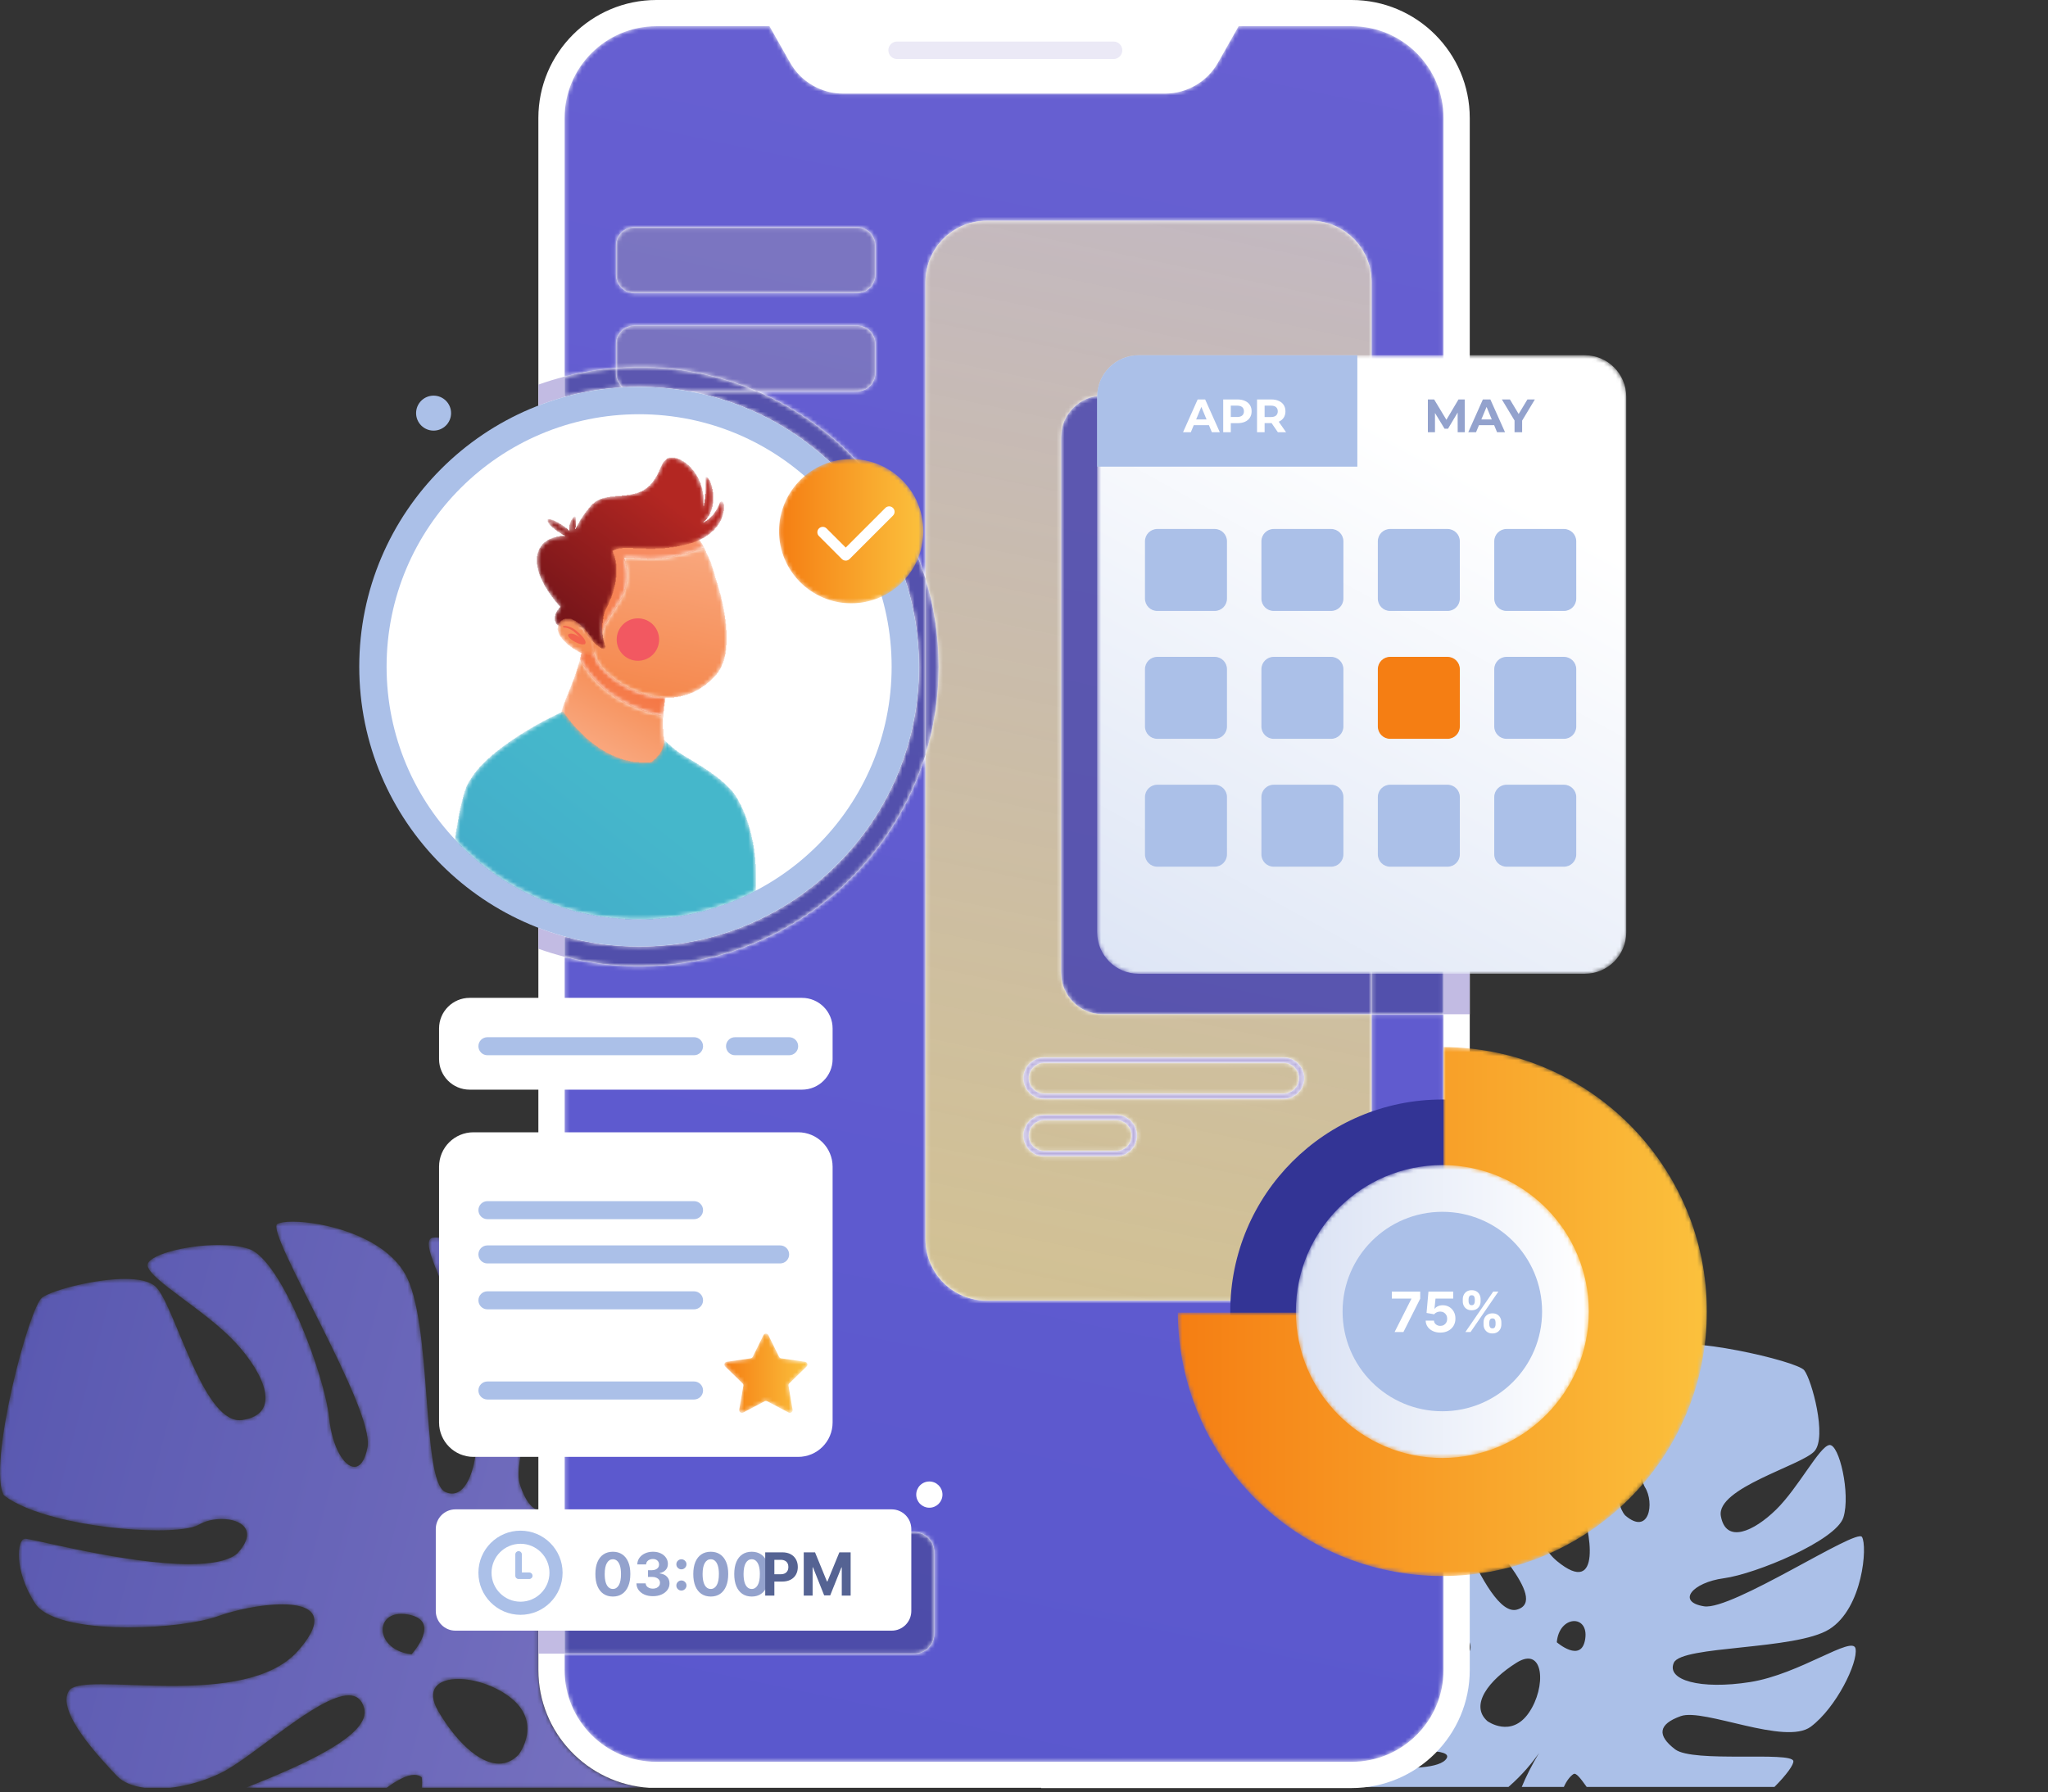 <svg width="505" height="442" viewBox="0 0 505 442" fill="none" xmlns="http://www.w3.org/2000/svg">
<rect x="0" y="0" width="505" height="442" fill="#333333" stroke="none"/>
<path d="M373.964 410.08C380.788 405.8 381.338 416.149 376.974 422.453C372.607 428.756 366.767 424.497 366.767 424.497C362.315 420.556 367.142 414.36 373.964 410.08ZM390.887 404.217C389.974 410.337 383.88 405.047 383.88 405.047C384.439 398.36 391.803 398.097 390.887 404.217ZM354.779 421.42C348.212 423.229 328.971 412.196 324.268 412.065C319.398 414.736 318.866 427.392 317.938 431.439C317.011 435.484 359.735 428.708 356.7 433.692C353.666 438.676 325.826 434.192 323.268 435.025C321.952 435.455 321.784 438.025 322.691 440.723H371.966C375.476 437.684 377.97 434.558 379.494 432.363C377.698 435.361 376.303 438.143 375.239 440.723H385.622C386.315 439.14 387.254 438.015 387.998 437.548C388.63 437.151 389.7 438.558 391.247 440.723H437.55C440.55 437.719 442.339 435.199 442.207 434.348C441.82 431.893 417.486 434.837 413.054 431.456C408.623 428.076 408.791 425.274 414.459 423.258C420.126 421.245 440.228 430.582 446.514 425.869C452.799 421.157 458.175 410.084 457.546 406.628C456.919 403.172 443.796 412.943 431.526 414.864C419.254 416.787 410.814 414.38 412.743 410.089C414.672 405.8 442.784 407.032 451.074 401.832C459.363 396.633 460.514 381.279 459.127 379.069C457.74 376.859 427.036 397.273 420.188 396.179C413.34 395.084 417.274 390.305 425.087 389.255C432.899 388.204 452.766 379.977 454.555 374.236C456.343 368.493 453.523 356.017 451.068 356.401C448.614 356.785 443.444 366.959 437.956 372.327C432.467 377.695 425.592 380.853 424.335 373.94C423.08 367.027 444.231 361.46 447.406 357.928C450.582 354.396 446.72 340.261 444.884 337.948C443.047 335.635 414.72 329.145 409.747 332.265C404.192 339.984 403.192 362.944 405.619 366.812C408.046 370.681 406.642 378.877 400.72 373.736C395.108 367.245 402.356 337.671 402.215 336.219C402.075 334.767 396.474 334.431 390.843 338.348C385.214 342.263 386.875 363.939 389.583 370.711C392.291 377.484 395.084 394.213 383.935 385.035C372.787 375.856 379.379 347.079 375.642 344.803C371.903 342.527 363.895 350.631 360.823 353.712C357.751 356.795 358.248 364.953 361.855 371.932C365.463 378.911 382.222 394.581 374.1 396.979C365.98 399.377 355.063 362.331 352.019 361.16C348.974 359.989 341.687 364.947 338.727 373.733C335.872 382.071 366.364 401.832 362.224 407.509C349.954 409.431 340.368 383.1 335.422 381.968C330.476 380.835 325.962 390.212 323.62 396.301C321.279 402.389 324.362 405.463 332.98 411.221C341.599 416.981 359.508 417.299 354.779 421.42Z" fill="#ABC0E8"/>
<mask id="mask0_1_258" style="mask-type:luminance" maskUnits="userSpaceOnUse" x="0" y="301" width="160" height="140">
<path d="M159.539 440.945H104.004C104.09 440.091 104.106 439.227 103.995 438.345C103.475 437.941 102.859 437.753 102.159 437.753C100.368 437.753 98.028 438.98 95.342 440.945H60.572C60.819 440.848 61.066 440.749 61.314 440.651C75.742 434.888 91.489 427.752 89.798 421.321C89.206 419.068 87.855 418.141 85.99 418.141C78.388 418.141 62.262 433.551 54.318 437.358C53.438 437.78 52.544 438.167 51.647 438.517C48.376 439.796 45.031 440.606 41.902 440.945H35.699C32.759 440.567 30.334 439.608 28.843 438.029C24.67 433.609 13.696 422.089 17.032 416.968C17.748 415.867 20.151 415.484 23.617 415.411C24.069 415.401 24.538 415.396 25.024 415.396C27.367 415.396 30.097 415.497 33.058 415.599C36.02 415.7 39.21 415.801 42.478 415.801C54.278 415.8 67.069 414.483 73.542 407.089C81.201 398.34 76.641 395.697 69.571 395.697C64.38 395.697 57.837 397.123 53.786 398.601C49.369 400.215 40.531 401.381 31.777 401.381C26.933 401.381 22.115 401.024 18.088 400.187C13.63 399.26 10.141 397.744 8.662 395.473C3.433 387.451 4.14 379.645 6.172 379.511C6.184 379.509 6.198 379.509 6.212 379.509C6.853 379.509 10.041 380.257 14.574 381.237C16.602 381.675 18.898 382.159 21.357 382.644C29.314 384.211 38.964 385.779 46.674 385.779C51.851 385.779 56.155 385.071 58.478 383.183C63.754 377.467 59.542 374.648 54.686 374.648C52.706 374.648 50.615 375.117 49.021 376.052C47.439 376.979 43.668 377.444 38.845 377.444C31.595 377.444 21.967 376.392 13.839 374.281C8.567 372.911 3.926 371.096 0.972 368.831C-3.173 361.756 7.081 322.489 10.388 320.024C11.628 319.1 15.197 317.848 19.43 316.887C23.091 316.055 27.249 315.439 30.82 315.439C34.133 315.439 36.943 315.968 38.385 317.347C43.067 321.819 49.728 350.281 59.07 350.279C59.298 350.279 59.529 350.261 59.761 350.227C69.463 348.765 65.346 339.035 58.084 331.147C50.822 323.257 36.84 315.612 36.408 312.171C36.085 309.607 45.733 307.06 53.958 307.06C56.775 307.06 59.426 307.359 61.451 308.057C69.39 310.796 80.035 338.876 81.171 349.825C81.904 356.901 84.88 361.783 87.385 361.783C88.755 361.783 89.984 360.32 90.627 356.956C92.446 347.443 65.246 303.721 68.39 301.879C69.015 301.513 70.358 301.309 72.165 301.309C79.457 301.309 94.288 304.633 99.826 314.084C106.734 325.873 103.823 365.063 109.731 367.936C110.334 368.229 110.914 368.371 111.467 368.371C116.335 368.371 119.134 357.376 117.19 341.92C115.027 324.711 101.942 305.98 106.792 305.249C107 305.217 107.226 305.203 107.471 305.203C112.803 305.203 126.487 312.521 132.751 320.865V341.548C130.308 351.429 126.778 361.716 128.188 366.097C129.418 369.919 130.95 371.995 132.751 372.461V411.889C132.751 427.153 144.561 439.707 159.523 440.904C159.529 440.917 159.534 440.932 159.539 440.945ZM113.002 414.109C108.066 414.109 104.878 416.601 108.079 422.065C112.297 429.265 118.034 434.976 123.038 434.976C124.779 434.976 126.432 434.284 127.902 432.723C127.902 432.723 134.094 424.749 125.479 418.389C121.715 415.611 116.832 414.109 113.002 414.109ZM98.97 398.04C92.16 398.04 92.806 407.023 101.474 408.011C101.474 408.011 109.117 399.732 100.613 398.195C100.023 398.089 99.477 398.04 98.97 398.04Z" fill="white"/>
</mask>
<g mask="url(#mask0_1_258)">
<path d="M159.539 440.945H104.004C104.09 440.091 104.106 439.227 103.995 438.345C103.475 437.941 102.859 437.753 102.159 437.753C100.368 437.753 98.028 438.98 95.342 440.945H60.572C60.819 440.848 61.066 440.749 61.314 440.651C75.742 434.888 91.489 427.752 89.798 421.321C89.206 419.068 87.855 418.141 85.99 418.141C78.388 418.141 62.262 433.551 54.318 437.358C53.438 437.78 52.544 438.167 51.647 438.517C48.376 439.796 45.031 440.606 41.902 440.945H35.699C32.759 440.567 30.334 439.608 28.843 438.029C24.67 433.609 13.696 422.089 17.032 416.968C17.748 415.867 20.151 415.484 23.617 415.411C24.069 415.401 24.538 415.396 25.024 415.396C27.367 415.396 30.097 415.497 33.058 415.599C36.02 415.7 39.21 415.801 42.478 415.801C54.278 415.8 67.069 414.483 73.542 407.089C81.201 398.34 76.641 395.697 69.571 395.697C64.38 395.697 57.837 397.123 53.786 398.601C49.369 400.215 40.531 401.381 31.777 401.381C26.933 401.381 22.115 401.024 18.088 400.187C13.63 399.26 10.141 397.744 8.662 395.473C3.433 387.451 4.14 379.645 6.172 379.511C6.184 379.509 6.198 379.509 6.212 379.509C6.853 379.509 10.041 380.257 14.574 381.237C16.602 381.675 18.898 382.159 21.357 382.644C29.314 384.211 38.964 385.779 46.674 385.779C51.851 385.779 56.155 385.071 58.478 383.183C63.754 377.467 59.542 374.648 54.686 374.648C52.706 374.648 50.615 375.117 49.021 376.052C47.439 376.979 43.668 377.444 38.845 377.444C31.595 377.444 21.967 376.392 13.839 374.281C8.567 372.911 3.926 371.096 0.972 368.831C-3.173 361.756 7.081 322.489 10.388 320.024C11.628 319.1 15.197 317.848 19.43 316.887C23.091 316.055 27.249 315.439 30.82 315.439C34.133 315.439 36.943 315.968 38.385 317.347C43.067 321.819 49.728 350.281 59.07 350.279C59.298 350.279 59.529 350.261 59.761 350.227C69.463 348.765 65.346 339.035 58.084 331.147C50.822 323.257 36.84 315.612 36.408 312.171C36.085 309.607 45.733 307.06 53.958 307.06C56.775 307.06 59.426 307.359 61.451 308.057C69.39 310.796 80.035 338.876 81.171 349.825C81.904 356.901 84.88 361.783 87.385 361.783C88.755 361.783 89.984 360.32 90.627 356.956C92.446 347.443 65.246 303.721 68.39 301.879C69.015 301.513 70.358 301.309 72.165 301.309C79.457 301.309 94.288 304.633 99.826 314.084C106.734 325.873 103.823 365.063 109.731 367.936C110.334 368.229 110.914 368.371 111.467 368.371C116.335 368.371 119.134 357.376 117.19 341.92C115.027 324.711 101.942 305.98 106.792 305.249C107 305.217 107.226 305.203 107.471 305.203C112.803 305.203 126.487 312.521 132.751 320.865V341.548C130.308 351.429 126.778 361.716 128.188 366.097C129.418 369.919 130.95 371.995 132.751 372.461V411.889C132.751 427.153 144.561 439.707 159.523 440.904C159.529 440.917 159.534 440.932 159.539 440.945ZM113.002 414.109C108.066 414.109 104.878 416.601 108.079 422.065C112.297 429.265 118.034 434.976 123.038 434.976C124.779 434.976 126.432 434.284 127.902 432.723C127.902 432.723 134.094 424.749 125.479 418.389C121.715 415.611 116.832 414.109 113.002 414.109ZM98.97 398.04C92.16 398.04 92.806 407.023 101.474 408.011C101.474 408.011 109.117 399.732 100.613 398.195C100.023 398.089 99.477 398.04 98.97 398.04Z" fill="url(#paint0_linear_1_258)"/>
</g>
<path d="M333.303 -6.72396e-06H161.863C145.81 -6.72396e-06 132.751 13.06 132.751 29.113V411.889C132.751 427.357 144.878 440.041 160.123 440.945H256.737V441.001H333.303C349.355 441.001 362.416 427.941 362.416 411.889V29.113C362.416 13.06 349.355 -6.72396e-06 333.303 -6.72396e-06Z" fill="white"/>
<mask id="mask1_1_258" style="mask-type:luminance" maskUnits="userSpaceOnUse" x="139" y="6" width="217" height="429">
<path d="M333.305 434.532H161.863C149.358 434.532 139.219 424.394 139.219 411.889V407.847H225.522C228.202 407.847 230.375 405.673 230.375 402.993V382.776C230.375 380.096 228.202 377.924 225.522 377.924H139.219V235.979C145.094 237.487 151.249 238.292 157.593 238.292C190.838 238.292 218.952 216.328 228.218 186.119V305.683C228.218 314.02 234.976 320.777 243.314 320.777H323.103C331.441 320.777 338.199 314.02 338.199 305.683V250.152H355.947V411.889C355.947 424.394 345.81 434.532 333.305 434.532ZM228.218 142.745C221.827 121.907 206.466 104.992 186.639 96.503H211.371C213.827 96.503 215.818 94.511 215.818 92.055V84.777C215.818 82.32 213.827 80.329 211.371 80.329H156.379C153.923 80.329 151.931 82.32 151.931 84.777V90.788C147.578 91.12 143.33 91.831 139.219 92.885V29.113C139.219 16.607 149.358 6.469 161.863 6.469H189.747L194.822 15.447C197.488 20.165 202.49 23.083 207.91 23.083H229.207H265.959H287.256C292.676 23.083 297.678 20.165 300.344 15.447L305.419 6.469H333.305C345.81 6.469 355.947 16.607 355.947 29.113V97.581H338.199V69.547C338.199 61.209 331.441 54.451 323.103 54.451H243.314C234.976 54.451 228.218 61.209 228.218 69.547V142.745ZM156.379 56.068C153.923 56.068 151.931 58.06 151.931 60.516V67.795C151.931 70.251 153.923 72.243 156.379 72.243H211.371C213.827 72.243 215.818 70.251 215.818 67.795V60.516C215.818 58.06 213.827 56.068 211.371 56.068H156.379Z" fill="white"/>
</mask>
<g mask="url(#mask1_1_258)">
<path d="M333.305 434.532H161.863C149.358 434.532 139.219 424.394 139.219 411.889V407.847H225.522C228.202 407.847 230.375 405.673 230.375 402.993V382.776C230.375 380.096 228.202 377.924 225.522 377.924H139.219V235.979C145.094 237.487 151.249 238.292 157.593 238.292C190.838 238.292 218.952 216.328 228.218 186.119V305.683C228.218 314.02 234.976 320.777 243.314 320.777H323.103C331.441 320.777 338.199 314.02 338.199 305.683V250.152H355.947V411.889C355.947 424.394 345.81 434.532 333.305 434.532ZM228.218 142.745C221.827 121.907 206.466 104.992 186.639 96.503H211.371C213.827 96.503 215.818 94.511 215.818 92.055V84.777C215.818 82.32 213.827 80.329 211.371 80.329H156.379C153.923 80.329 151.931 82.32 151.931 84.777V90.788C147.578 91.12 143.33 91.831 139.219 92.885V29.113C139.219 16.607 149.358 6.469 161.863 6.469H189.747L194.822 15.447C197.488 20.165 202.49 23.083 207.91 23.083H229.207H265.959H287.256C292.676 23.083 297.678 20.165 300.344 15.447L305.419 6.469H333.305C345.81 6.469 355.947 16.607 355.947 29.113V97.581H338.199V69.547C338.199 61.209 331.441 54.451 323.103 54.451H243.314C234.976 54.451 228.218 61.209 228.218 69.547V142.745ZM156.379 56.068C153.923 56.068 151.931 58.06 151.931 60.516V67.795C151.931 70.251 153.923 72.243 156.379 72.243H211.371C213.827 72.243 215.818 70.251 215.818 67.795V60.516C215.818 58.06 213.827 56.068 211.371 56.068H156.379Z" fill="url(#paint1_linear_1_258)"/>
</g>
<path d="M274.583 14.556H221.208C220.018 14.556 219.052 13.591 219.052 12.4C219.052 11.208 220.018 10.243 221.208 10.243H274.583C275.772 10.243 276.739 11.208 276.739 12.4C276.739 13.591 275.772 14.556 274.583 14.556Z" fill="#EBE9F6"/>
<path d="M197.758 268.752H115.811C111.642 268.752 108.263 265.373 108.263 261.204V253.656C108.263 249.488 111.642 246.109 115.811 246.109H197.758C201.926 246.109 205.306 249.488 205.306 253.656V261.204C205.306 265.373 201.926 268.752 197.758 268.752Z" fill="white"/>
<path d="M196.814 359.324H116.754C112.064 359.324 108.263 355.524 108.263 350.833V287.756C108.263 283.067 112.064 279.265 116.754 279.265H196.814C201.503 279.265 205.306 283.067 205.306 287.756V350.833C205.306 355.524 201.503 359.324 196.814 359.324Z" fill="white"/>
<path d="M171.138 260.261H120.191C118.963 260.261 117.967 259.265 117.967 258.037C117.967 256.808 118.963 255.813 120.191 255.813H171.138C172.367 255.813 173.362 256.808 173.362 258.037C173.362 259.265 172.367 260.261 171.138 260.261Z" fill="#ABC0E8"/>
<path d="M171.138 300.695H120.191C118.963 300.695 117.967 299.699 117.967 298.472C117.967 297.244 118.963 296.248 120.191 296.248H171.138C172.367 296.248 173.362 297.244 173.362 298.472C173.362 299.699 172.367 300.695 171.138 300.695Z" fill="#ABC0E8"/>
<path d="M171.138 322.933H120.191C118.963 322.933 117.967 321.939 117.967 320.709C117.967 319.481 118.963 318.487 120.191 318.487H171.138C172.367 318.487 173.362 319.481 173.362 320.709C173.362 321.939 172.367 322.933 171.138 322.933Z" fill="#ABC0E8"/>
<path d="M171.138 345.173H120.191C118.963 345.173 117.967 344.177 117.967 342.949C117.967 341.721 118.963 340.725 120.191 340.725H171.138C172.367 340.725 173.362 341.721 173.362 342.949C173.362 344.177 172.367 345.173 171.138 345.173Z" fill="#ABC0E8"/>
<path d="M192.366 311.612H120.191C118.963 311.612 117.967 310.617 117.967 309.388C117.967 308.16 118.963 307.165 120.191 307.165H192.366C193.595 307.165 194.59 308.16 194.59 309.388C194.59 310.617 193.595 311.612 192.366 311.612Z" fill="#ABC0E8"/>
<path d="M194.59 260.261H181.247C180.018 260.261 179.023 259.265 179.023 258.037C179.023 256.808 180.018 255.813 181.247 255.813H194.59C195.819 255.813 196.814 256.808 196.814 258.037C196.814 259.265 195.819 260.261 194.59 260.261Z" fill="#ABC0E8"/>
<mask id="mask2_1_258" style="mask-type:luminance" maskUnits="userSpaceOnUse" x="178" y="328" width="22" height="21">
<path d="M188.546 345.609L183.266 348.387C182.768 348.647 182.187 348.225 182.283 347.672L183.291 341.792C183.328 341.572 183.257 341.348 183.097 341.192L178.823 337.028C178.422 336.636 178.644 335.952 179.199 335.871L185.103 335.015C185.324 334.981 185.515 334.843 185.614 334.643L188.254 329.293C188.503 328.789 189.221 328.789 189.47 329.293L192.11 334.643C192.208 334.843 192.399 334.981 192.62 335.015L198.524 335.871C199.08 335.952 199.302 336.636 198.901 337.028L194.627 341.192C194.467 341.348 194.395 341.572 194.433 341.792L195.442 347.672C195.536 348.225 194.955 348.647 194.459 348.387L189.178 345.609C188.981 345.507 188.745 345.507 188.546 345.609Z" fill="white"/>
</mask>
<g mask="url(#mask2_1_258)">
<path d="M188.546 345.609L183.266 348.387C182.768 348.647 182.187 348.225 182.283 347.672L183.291 341.792C183.328 341.572 183.257 341.348 183.097 341.192L178.823 337.028C178.422 336.636 178.644 335.952 179.199 335.871L185.103 335.015C185.324 334.981 185.515 334.843 185.614 334.643L188.254 329.293C188.503 328.789 189.221 328.789 189.47 329.293L192.11 334.643C192.208 334.843 192.399 334.981 192.62 335.015L198.524 335.871C199.08 335.952 199.302 336.636 198.901 337.028L194.627 341.192C194.467 341.348 194.395 341.572 194.433 341.792L195.442 347.672C195.536 348.225 194.955 348.647 194.459 348.387L189.178 345.609C188.981 345.507 188.745 345.507 188.546 345.609Z" fill="url(#paint2_linear_1_258)"/>
</g>
<mask id="mask3_1_258" style="mask-type:luminance" maskUnits="userSpaceOnUse" x="228" y="54" width="111" height="267">
<path d="M323.103 320.777H243.314C234.976 320.777 228.218 314.02 228.218 305.683V186.119C230.32 179.261 231.452 171.979 231.452 164.432C231.452 156.885 230.32 149.603 228.218 142.745V69.547C228.218 61.209 234.976 54.451 243.314 54.451H323.103C331.44 54.451 338.199 61.209 338.199 69.547V97.581H271.886C266.23 97.581 261.644 102.167 261.644 107.824V239.909C261.644 245.567 266.23 250.152 271.886 250.152H338.199V305.683C338.199 314.02 331.44 320.777 323.103 320.777ZM257.466 274.96C254.64 274.96 252.351 277.249 252.351 280.075C252.351 282.899 254.64 285.188 257.466 285.189H275.256V284.523V283.856H257.466C255.376 283.852 253.688 282.161 253.684 280.075C253.688 277.985 255.376 276.297 257.466 276.293H275.256C277.344 276.297 279.034 277.985 279.038 280.075C279.034 282.161 277.344 283.852 275.256 283.856V284.523V285.189C278.082 285.188 280.37 282.899 280.371 280.075C280.37 277.249 278.082 274.96 275.256 274.96H257.466ZM257.466 260.807C254.64 260.808 252.351 263.096 252.351 265.921C252.351 268.747 254.64 271.036 257.466 271.036H316.499V270.369V269.703H257.466C255.376 269.699 253.688 268.011 253.684 265.921C253.688 263.833 255.376 262.144 257.466 262.141H316.499C318.587 262.144 320.276 263.833 320.28 265.921C320.276 268.011 318.587 269.699 316.499 269.703V270.369V271.036C319.323 271.036 321.614 268.748 321.614 265.921C321.614 263.096 319.323 260.808 316.499 260.807H257.466Z" fill="white"/>
</mask>
<g mask="url(#mask3_1_258)">
<path d="M323.103 320.777H243.314C234.976 320.777 228.218 314.02 228.218 305.683V186.119C230.32 179.261 231.452 171.979 231.452 164.432C231.452 156.885 230.32 149.603 228.218 142.745V69.547C228.218 61.209 234.976 54.451 243.314 54.451H323.103C331.44 54.451 338.199 61.209 338.199 69.547V97.581H271.886C266.23 97.581 261.644 102.167 261.644 107.824V239.909C261.644 245.567 266.23 250.152 271.886 250.152H338.199V305.683C338.199 314.02 331.44 320.777 323.103 320.777ZM257.466 274.96C254.64 274.96 252.351 277.249 252.351 280.075C252.351 282.899 254.64 285.188 257.466 285.189H275.256V284.523V283.856H257.466C255.376 283.852 253.688 282.161 253.684 280.075C253.688 277.985 255.376 276.297 257.466 276.293H275.256C277.344 276.297 279.034 277.985 279.038 280.075C279.034 282.161 277.344 283.852 275.256 283.856V284.523V285.189C278.082 285.188 280.37 282.899 280.371 280.075C280.37 277.249 278.082 274.96 275.256 274.96H257.466ZM257.466 260.807C254.64 260.808 252.351 263.096 252.351 265.921C252.351 268.747 254.64 271.036 257.466 271.036H316.499V270.369V269.703H257.466C255.376 269.699 253.688 268.011 253.684 265.921C253.688 263.833 255.376 262.144 257.466 262.141H316.499C318.587 262.144 320.276 263.833 320.28 265.921C320.276 268.011 318.587 269.699 316.499 269.703V270.369V271.036C319.323 271.036 321.614 268.748 321.614 265.921C321.614 263.096 319.323 260.808 316.499 260.807H257.466Z" fill="url(#paint3_linear_1_258)"/>
</g>
<path d="M407.947 323.473C407.947 352.356 384.535 375.768 355.654 375.768C326.771 375.768 303.358 352.356 303.358 323.473C303.358 294.591 326.771 271.179 355.654 271.179C384.535 271.179 407.947 294.591 407.947 323.473Z" fill="#333495"/>
<mask id="mask4_1_258" style="mask-type:luminance" maskUnits="userSpaceOnUse" x="290" y="258" width="131" height="131">
<path d="M355.923 258.247V323.743H290.427C290.572 359.645 319.715 388.707 355.654 388.707C391.68 388.707 420.886 359.501 420.886 323.473C420.886 287.536 391.824 258.392 355.923 258.247Z" fill="white"/>
</mask>
<g mask="url(#mask4_1_258)">
<path d="M355.923 258.247V323.743H290.427C290.572 359.645 319.715 388.707 355.654 388.707C391.68 388.707 420.886 359.501 420.886 323.473C420.886 287.536 391.824 258.392 355.923 258.247Z" fill="url(#paint4_linear_1_258)"/>
</g>
<mask id="mask5_1_258" style="mask-type:luminance" maskUnits="userSpaceOnUse" x="319" y="287" width="73" height="73">
<path d="M391.774 323.473C391.774 343.421 375.602 359.595 355.654 359.595C335.704 359.595 319.533 343.421 319.533 323.473C319.533 303.524 335.704 287.352 355.654 287.352C375.602 287.352 391.774 303.524 391.774 323.473Z" fill="white"/>
</mask>
<g mask="url(#mask5_1_258)">
<path d="M391.774 323.473C391.774 343.421 375.602 359.595 355.654 359.595C335.704 359.595 319.533 343.421 319.533 323.473C319.533 303.524 335.704 287.352 355.654 287.352C375.602 287.352 391.774 303.524 391.774 323.473Z" fill="url(#paint5_linear_1_258)"/>
</g>
<path d="M380.251 323.473C380.251 337.059 369.238 348.071 355.654 348.071C342.068 348.071 331.055 337.059 331.055 323.473C331.055 309.888 342.068 298.876 355.654 298.876C369.238 298.876 380.251 309.888 380.251 323.473Z" fill="#ABC0E8"/>
<path d="M343.881 328.534L348.017 320.35V320.282H343.199V318.557H350.199V320.306L346.059 328.534H343.881ZM355.155 328.67C354.466 328.67 353.853 328.544 353.313 328.29C352.778 328.037 352.352 327.688 352.037 327.243C351.722 326.798 351.558 326.288 351.545 325.713H353.591C353.614 326.1 353.776 326.413 354.078 326.654C354.38 326.894 354.739 327.014 355.155 327.014C355.486 327.014 355.778 326.941 356.032 326.795C356.288 326.646 356.488 326.439 356.631 326.176C356.777 325.91 356.85 325.605 356.85 325.26C356.85 324.91 356.775 324.601 356.626 324.335C356.48 324.069 356.277 323.861 356.017 323.711C355.757 323.562 355.46 323.486 355.126 323.482C354.833 323.482 354.549 323.542 354.273 323.663C354 323.783 353.788 323.947 353.635 324.155L351.759 323.818L352.232 318.557H358.331V320.282H353.971L353.713 322.781H353.771C353.947 322.534 354.211 322.329 354.565 322.167C354.919 322.005 355.316 321.923 355.754 321.923C356.355 321.923 356.891 322.065 357.362 322.347C357.832 322.63 358.204 323.018 358.477 323.512C358.75 324.002 358.885 324.567 358.881 325.207C358.885 325.879 358.729 326.477 358.414 327C358.102 327.519 357.665 327.928 357.103 328.227C356.545 328.523 355.895 328.67 355.155 328.67ZM365.814 326.663V326.137C365.814 325.738 365.898 325.371 366.067 325.036C366.239 324.699 366.487 324.429 366.812 324.228C367.14 324.023 367.54 323.921 368.011 323.921C368.488 323.921 368.889 324.021 369.214 324.223C369.542 324.424 369.789 324.694 369.954 325.031C370.123 325.366 370.208 325.735 370.208 326.137V326.663C370.208 327.063 370.123 327.431 369.954 327.769C369.785 328.104 369.537 328.372 369.209 328.573C368.881 328.778 368.481 328.88 368.011 328.88C367.533 328.88 367.132 328.778 366.807 328.573C366.483 328.372 366.236 328.104 366.067 327.769C365.898 327.431 365.814 327.063 365.814 326.663ZM367.231 326.137V326.663C367.231 326.894 367.286 327.112 367.397 327.316C367.51 327.521 367.715 327.623 368.011 327.623C368.306 327.623 368.507 327.522 368.615 327.321C368.725 327.12 368.78 326.9 368.78 326.663V326.137C368.78 325.9 368.728 325.679 368.624 325.475C368.52 325.27 368.316 325.168 368.011 325.168C367.718 325.168 367.515 325.27 367.402 325.475C367.288 325.679 367.231 325.9 367.231 326.137ZM360.694 320.954V320.428C360.694 320.025 360.78 319.657 360.952 319.322C361.124 318.984 361.372 318.715 361.697 318.513C362.025 318.312 362.421 318.211 362.886 318.211C363.366 318.211 363.769 318.312 364.094 318.513C364.419 318.715 364.666 318.984 364.834 319.322C365.003 319.657 365.088 320.025 365.088 320.428V320.954C365.088 321.357 365.002 321.725 364.83 322.06C364.661 322.394 364.412 322.662 364.084 322.864C363.759 323.062 363.36 323.161 362.886 323.161C362.412 323.161 362.011 323.06 361.683 322.859C361.358 322.654 361.111 322.386 360.942 322.055C360.776 321.72 360.694 321.354 360.694 320.954ZM362.121 320.428V320.954C362.121 321.191 362.176 321.41 362.287 321.612C362.4 321.813 362.6 321.914 362.886 321.914C363.185 321.914 363.388 321.813 363.495 321.612C363.605 321.41 363.66 321.191 363.66 320.954V320.428C363.66 320.191 363.608 319.97 363.504 319.765C363.401 319.561 363.194 319.459 362.886 319.459C362.597 319.459 362.397 319.562 362.287 319.77C362.176 319.978 362.121 320.197 362.121 320.428ZM361.337 328.534L368.196 318.557H369.472L362.613 328.534H361.337Z" fill="white"/>
<path d="M355.947 250.152H362.416V97.581H355.947V250.152Z" fill="#C2BBE3"/>
<mask id="mask6_1_258" style="mask-type:luminance" maskUnits="userSpaceOnUse" x="338" y="97" width="18" height="154">
<path d="M338.199 250.152H355.947V97.581H338.199V250.152Z" fill="white"/>
</mask>
<g mask="url(#mask6_1_258)">
<path d="M338.199 250.152H355.947V97.581H338.199V250.152Z" fill="url(#paint6_linear_1_258)"/>
</g>
<mask id="mask7_1_258" style="mask-type:luminance" maskUnits="userSpaceOnUse" x="261" y="97" width="78" height="154">
<path d="M338.199 250.152H271.886C266.23 250.152 261.644 245.567 261.644 239.909V107.824C261.644 102.167 266.23 97.581 271.886 97.581H338.199V250.152Z" fill="white"/>
</mask>
<g mask="url(#mask7_1_258)">
<path d="M338.199 250.152H271.886C266.23 250.152 261.644 245.567 261.644 239.909V107.824C261.644 102.167 266.23 97.581 271.886 97.581H338.199V250.152Z" fill="url(#paint7_linear_1_258)"/>
</g>
<mask id="mask8_1_258" style="mask-type:luminance" maskUnits="userSpaceOnUse" x="270" y="87" width="132" height="154">
<path d="M390.764 240.179H280.782C275.124 240.179 270.539 235.592 270.539 229.935V97.851C270.539 92.193 275.124 87.608 280.782 87.608H390.764C396.42 87.608 401.006 92.193 401.006 97.851V229.935C401.006 235.592 396.42 240.179 390.764 240.179Z" fill="white"/>
</mask>
<g mask="url(#mask8_1_258)">
<path d="M390.764 240.179H280.782C275.124 240.179 270.539 235.592 270.539 229.935V97.851C270.539 92.193 275.124 87.608 280.782 87.608H390.764C396.42 87.608 401.006 92.193 401.006 97.851V229.935C401.006 235.592 396.42 240.179 390.764 240.179Z" fill="url(#paint8_linear_1_258)"/>
</g>
<path d="M334.695 115.103V87.608H280.782C275.124 87.608 270.539 92.193 270.539 97.851V115.103H334.695Z" fill="#ABC0E8"/>
<path d="M291.721 106.6L295.322 98.52H297.169L300.782 106.6H298.819L295.864 99.467H296.603L293.637 106.6H291.721ZM293.521 104.869L294.018 103.449H298.173L298.681 104.869H293.521ZM301.62 106.6V98.52H305.117C305.841 98.52 306.464 98.639 306.987 98.878C307.51 99.109 307.914 99.444 308.199 99.882C308.484 100.321 308.626 100.844 308.626 101.452C308.626 102.052 308.484 102.572 308.199 103.01C307.914 103.449 307.51 103.787 306.987 104.026C306.464 104.257 305.841 104.372 305.117 104.372H302.659L303.49 103.53V106.6H301.62ZM303.49 103.737L302.659 102.849H305.013C305.591 102.849 306.021 102.726 306.306 102.479C306.591 102.233 306.733 101.891 306.733 101.452C306.733 101.006 306.591 100.659 306.306 100.413C306.021 100.167 305.591 100.044 305.013 100.044H302.659L303.49 99.155V103.737ZM309.961 106.6V98.52H313.459C314.182 98.52 314.805 98.639 315.329 98.878C315.852 99.109 316.256 99.444 316.541 99.882C316.825 100.321 316.968 100.844 316.968 101.452C316.968 102.052 316.825 102.572 316.541 103.01C316.256 103.441 315.852 103.772 315.329 104.003C314.805 104.234 314.182 104.349 313.459 104.349H311L311.831 103.53V106.6H309.961ZM315.098 106.6L313.078 103.668H315.075L317.118 106.6H315.098ZM311.831 103.737L311 102.86H313.355C313.932 102.86 314.363 102.737 314.648 102.491C314.932 102.237 315.075 101.891 315.075 101.452C315.075 101.006 314.932 100.659 314.648 100.413C314.363 100.167 313.932 100.044 313.355 100.044H311L311.831 99.155V103.737Z" fill="white"/>
<path d="M352.087 106.6V98.52H353.633L357.073 104.222H356.253L359.635 98.52H361.171L361.194 106.6H359.439L359.428 101.21H359.751L357.05 105.746H356.207L353.449 101.21H353.841V106.6H352.087ZM362.049 106.6L365.65 98.52H367.497L371.11 106.6H369.147L366.193 99.467H366.931L363.965 106.6H362.049ZM363.849 104.869L364.346 103.449H368.501L369.009 104.869H363.849ZM373.46 106.6V103.299L373.888 104.43L370.332 98.52H372.318L375.042 103.056H373.899L376.635 98.52H378.47L374.915 104.43L375.33 103.299V106.6H373.46Z" fill="#93A2CD"/>
<path d="M299.516 150.684H285.366C283.69 150.684 282.332 149.327 282.332 147.652V133.5C282.332 131.825 283.69 130.468 285.366 130.468H299.516C301.192 130.468 302.548 131.825 302.548 133.5V147.652C302.548 149.327 301.192 150.684 299.516 150.684Z" fill="#ABC0E8"/>
<path d="M328.224 150.684H314.074C312.398 150.684 311.042 149.327 311.042 147.652V133.5C311.042 131.825 312.398 130.468 314.074 130.468H328.224C329.9 130.468 331.258 131.825 331.258 133.5V147.652C331.258 149.327 329.9 150.684 328.224 150.684Z" fill="#ABC0E8"/>
<path d="M356.932 150.684H342.782C341.106 150.684 339.75 149.327 339.75 147.652V133.5C339.75 131.825 341.106 130.468 342.782 130.468H356.932C358.607 130.468 359.966 131.825 359.966 133.5V147.652C359.966 149.327 358.607 150.684 356.932 150.684Z" fill="#ABC0E8"/>
<path d="M385.642 150.684H371.488C369.815 150.684 368.456 149.327 368.456 147.652V133.5C368.456 131.825 369.815 130.468 371.488 130.468H385.642C387.316 130.468 388.674 131.825 388.674 133.5V147.652C388.674 149.327 387.316 150.684 385.642 150.684Z" fill="#ABC0E8"/>
<path d="M299.516 182.223H285.366C283.69 182.223 282.332 180.865 282.332 179.191V165.039C282.332 163.364 283.69 162.005 285.366 162.005H299.516C301.192 162.005 302.548 163.364 302.548 165.039V179.191C302.548 180.865 301.192 182.223 299.516 182.223Z" fill="#ABC0E8"/>
<path d="M328.224 182.223H314.074C312.398 182.223 311.042 180.865 311.042 179.191V165.039C311.042 163.364 312.398 162.005 314.074 162.005H328.224C329.9 162.005 331.258 163.364 331.258 165.039V179.191C331.258 180.865 329.9 182.223 328.224 182.223Z" fill="#ABC0E8"/>
<path d="M356.932 182.223H342.782C341.106 182.223 339.75 180.865 339.75 179.191V165.039C339.75 163.364 341.106 162.005 342.782 162.005H356.932C358.607 162.005 359.966 163.364 359.966 165.039V179.191C359.966 180.865 358.607 182.223 356.932 182.223Z" fill="#F57E13"/>
<path d="M385.642 182.223H371.488C369.815 182.223 368.456 180.865 368.456 179.191V165.039C368.456 163.364 369.815 162.005 371.488 162.005H385.642C387.316 162.005 388.674 163.364 388.674 165.039V179.191C388.674 180.865 387.316 182.223 385.642 182.223Z" fill="#ABC0E8"/>
<path d="M299.516 213.761H285.366C283.69 213.761 282.332 212.404 282.332 210.729V196.577C282.332 194.903 283.69 193.545 285.366 193.545H299.516C301.192 193.545 302.548 194.903 302.548 196.577V210.729C302.548 212.404 301.192 213.761 299.516 213.761Z" fill="#ABC0E8"/>
<path d="M328.224 213.761H314.074C312.398 213.761 311.042 212.404 311.042 210.729V196.577C311.042 194.903 312.398 193.545 314.074 193.545H328.224C329.9 193.545 331.258 194.903 331.258 196.577V210.729C331.258 212.404 329.9 213.761 328.224 213.761Z" fill="#ABC0E8"/>
<path d="M356.932 213.761H342.782C341.106 213.761 339.75 212.404 339.75 210.729V196.577C339.75 194.903 341.106 193.545 342.782 193.545H356.932C358.607 193.545 359.966 194.903 359.966 196.577V210.729C359.966 212.404 358.607 213.761 356.932 213.761Z" fill="#ABC0E8"/>
<path d="M385.642 213.761H371.488C369.815 213.761 368.456 212.404 368.456 210.729V196.577C368.456 194.903 369.815 193.545 371.488 193.545H385.642C387.316 193.545 388.674 194.903 388.674 196.577V210.729C388.674 212.404 387.316 213.761 385.642 213.761Z" fill="#ABC0E8"/>
<mask id="mask9_1_258" style="mask-type:luminance" maskUnits="userSpaceOnUse" x="151" y="56" width="65" height="17">
<path d="M211.371 72.243H156.379C153.923 72.243 151.931 70.251 151.931 67.795V60.516C151.931 58.06 153.923 56.068 156.379 56.068H211.371C213.827 56.068 215.818 58.06 215.818 60.516V67.795C215.818 70.251 213.827 72.243 211.371 72.243Z" fill="white"/>
</mask>
<g mask="url(#mask9_1_258)">
<path d="M211.371 72.243H156.379C153.923 72.243 151.931 70.251 151.931 67.795V60.516C151.931 58.06 153.923 56.068 156.379 56.068H211.371C213.827 56.068 215.818 58.06 215.818 60.516V67.795C215.818 70.251 213.827 72.243 211.371 72.243Z" fill="url(#paint9_linear_1_258)"/>
</g>
<mask id="mask10_1_258" style="mask-type:luminance" maskUnits="userSpaceOnUse" x="151" y="80" width="65" height="17">
<path d="M211.371 96.503H186.639C177.723 92.685 167.905 90.572 157.593 90.572C155.687 90.572 153.801 90.645 151.931 90.788V84.777C151.931 82.32 153.923 80.329 156.379 80.329H211.371C213.827 80.329 215.818 82.32 215.818 84.777V92.055C215.818 94.511 213.827 96.503 211.371 96.503Z" fill="white"/>
</mask>
<g mask="url(#mask10_1_258)">
<path d="M211.371 96.503H186.639C177.723 92.685 167.905 90.572 157.593 90.572C155.687 90.572 153.801 90.645 151.931 90.788V84.777C151.931 82.32 153.923 80.329 156.379 80.329H211.371C213.827 80.329 215.818 82.32 215.818 84.777V92.055C215.818 94.511 213.827 96.503 211.371 96.503Z" fill="url(#paint10_linear_1_258)"/>
</g>
<path d="M139.219 235.979C137.022 235.415 134.864 234.752 132.751 233.997V228.833C134.859 229.648 137.016 230.36 139.219 230.967V235.979Z" fill="#C2BBE3"/>
<mask id="mask11_1_258" style="mask-type:luminance" maskUnits="userSpaceOnUse" x="139" y="96" width="90" height="143">
<path d="M157.593 238.292C151.249 238.292 145.094 237.487 139.219 235.979V230.967C145.07 232.579 151.231 233.44 157.593 233.44C195.704 233.44 226.601 202.544 226.601 164.432C226.601 130.489 202.095 102.269 169.81 96.503H186.639C206.466 104.992 221.827 121.907 228.218 142.745V186.119C218.952 216.328 190.838 238.292 157.593 238.292Z" fill="white"/>
</mask>
<g mask="url(#mask11_1_258)">
<path d="M157.593 238.292C151.249 238.292 145.094 237.487 139.219 235.979V230.967C145.07 232.579 151.231 233.44 157.593 233.44C195.704 233.44 226.601 202.544 226.601 164.432C226.601 130.489 202.095 102.269 169.81 96.503H186.639C206.466 104.992 221.827 121.907 228.218 142.745V186.119C218.952 216.328 190.838 238.292 157.593 238.292Z" fill="url(#paint11_linear_1_258)"/>
</g>
<mask id="mask12_1_258" style="mask-type:luminance" maskUnits="userSpaceOnUse" x="228" y="142" width="4" height="45">
<path d="M228.218 186.119V142.745C230.32 149.603 231.452 156.885 231.452 164.432C231.452 171.979 230.32 179.261 228.218 186.119Z" fill="white"/>
</mask>
<g mask="url(#mask12_1_258)">
<path d="M228.218 186.119V142.745C230.32 149.603 231.452 156.885 231.452 164.432C231.452 171.979 230.32 179.261 228.218 186.119Z" fill="url(#paint12_linear_1_258)"/>
</g>
<path d="M132.751 100.031V94.867C134.864 94.112 137.022 93.449 139.219 92.885V97.897C137.016 98.504 134.859 99.217 132.751 100.031Z" fill="#C2BBE3"/>
<mask id="mask13_1_258" style="mask-type:luminance" maskUnits="userSpaceOnUse" x="139" y="90" width="15" height="8">
<path d="M139.219 97.897V92.885C143.33 91.831 147.578 91.12 151.931 90.788V92.055C151.931 93.465 152.589 94.723 153.613 95.537C148.657 95.819 143.842 96.624 139.219 97.897Z" fill="white"/>
</mask>
<g mask="url(#mask13_1_258)">
<path d="M139.219 97.897V92.885C143.33 91.831 147.578 91.12 151.931 90.788V92.055C151.931 93.465 152.589 94.723 153.613 95.537C148.657 95.819 143.842 96.624 139.219 97.897Z" fill="url(#paint13_linear_1_258)"/>
</g>
<mask id="mask14_1_258" style="mask-type:luminance" maskUnits="userSpaceOnUse" x="151" y="90" width="36" height="7">
<path d="M186.639 96.503H169.81C165.845 95.795 161.761 95.424 157.593 95.424C156.258 95.424 154.93 95.463 153.613 95.537C152.589 94.723 151.931 93.465 151.931 92.055V90.788C153.801 90.645 155.687 90.572 157.593 90.572C167.905 90.572 177.723 92.685 186.639 96.503Z" fill="white"/>
</mask>
<g mask="url(#mask14_1_258)">
<path d="M186.639 96.503H169.81C165.845 95.795 161.761 95.424 157.593 95.424C156.258 95.424 154.93 95.463 153.613 95.537C152.589 94.723 151.931 93.465 151.931 92.055V90.788C153.801 90.645 155.687 90.572 157.593 90.572C167.905 90.572 177.723 92.685 186.639 96.503Z" fill="url(#paint14_linear_1_258)"/>
</g>
<path d="M226.6 164.432C226.6 202.544 195.704 233.44 157.592 233.44C119.482 233.44 88.586 202.544 88.586 164.432C88.586 126.32 119.482 95.424 157.592 95.424C195.704 95.424 226.6 126.32 226.6 164.432Z" fill="#ABC0E8"/>
<path d="M219.862 164.432C219.862 198.823 191.983 226.7 157.592 226.7C123.203 226.7 95.325 198.823 95.325 164.432C95.325 130.043 123.203 102.164 157.592 102.164C191.983 102.164 219.862 130.043 219.862 164.432Z" fill="white"/>
<mask id="mask15_1_258" style="mask-type:luminance" maskUnits="userSpaceOnUse" x="95" y="102" width="125" height="125">
<path d="M219.862 164.432C219.862 198.823 191.983 226.7 157.592 226.7C123.203 226.7 95.325 198.823 95.325 164.432C95.325 130.043 123.203 102.164 157.592 102.164C191.983 102.164 219.862 130.043 219.862 164.432Z" fill="white"/>
</mask>
<g mask="url(#mask15_1_258)">
<mask id="mask16_1_258" style="mask-type:luminance" maskUnits="userSpaceOnUse" x="138" y="150" width="27" height="40">
<path d="M159.418 189.799C152.44 189.799 140.618 184.607 138.054 177.484C138.942 172.751 141.492 169.057 143.076 162.603C145.47 167.14 151.058 174.063 163.476 176.577C163.27 179.763 163.484 183.069 164.563 185.9C164.971 188.617 162.744 189.799 159.418 189.799ZM144.04 157.189C144.202 155.796 144.315 154.291 144.366 152.657C144.39 151.896 144.482 151.227 144.635 150.644C144.712 152.74 144.918 154.768 145.243 156.629L144.04 157.189Z" fill="white"/>
</mask>
<g mask="url(#mask16_1_258)">
<path d="M157.457 189.805V189.672H156.39V189.539H155.723V189.405H155.057V189.272H154.523V189.139H153.99V189.005H153.457V188.872H152.923V188.739H152.523V188.605H152.123V188.472H151.723V188.339H151.323V188.205H151.057V188.072H150.657V187.939H150.257V187.805H149.99V187.672H149.59V187.539H149.323V187.405H149.057V187.272H148.657V187.139H148.39V187.005H148.123V186.872H147.857V186.739H147.59V186.605H147.323V186.472H147.057V186.339H146.79V186.205H146.523V186.072H146.39V185.939H146.123V185.805H145.857V185.672H145.59V185.539H145.457V185.405H145.19V185.272H145.057V185.139H144.79V185.005H144.657V184.872H144.39V184.739H144.123V184.605H143.99V184.472H143.857V184.339H143.59V184.205H143.457V184.072H143.323V183.939H143.057V183.805H142.923V183.672H142.79V183.539H142.523V183.405H142.39V183.272H142.257V183.139H142.123V183.005H141.99V182.872H141.857V182.739H141.59V182.605H141.457V182.472H141.323V182.339H141.19V182.205H141.057V182.072H140.923V181.939H140.79V181.805H140.657V181.672H140.523V181.539H140.39V181.405H140.257V181.139H140.123V181.005H139.99V180.872H139.857V180.739H139.723V180.472H139.59V180.339H139.457V180.205H139.323V179.939H139.19V179.805H139.057V179.539H138.923V179.272H138.79V179.139H138.657V178.872H138.523V178.605H138.39V178.339H138.257V178.072H138.123V177.805H137.99V177.005H138.123V176.472H138.257V175.939H138.39V175.539H138.523V175.005H138.657V174.605H138.79V174.205H138.923V173.805H139.057V173.405H139.19V173.139H139.323V172.739H139.457V172.339H139.59V172.072H139.723V171.672H139.857V171.405H139.99V171.139H140.123V170.739H140.257V170.472H140.39V170.072H140.523V169.805H140.657V169.405H140.79V169.139H140.923V168.739H141.057V168.339H141.19V168.072H141.323V167.672H141.457V167.405H141.59V167.005H141.723V166.605H141.857V166.205H141.99V165.805H142.123V165.405H142.257V165.005H142.39V164.605H142.523V164.072H142.657V163.672H142.79V163.139H142.923V162.605H143.057V162.472H143.19V162.739H143.323V163.005H143.457V163.272H143.59V163.405H143.723V163.672H143.857V163.939H143.99V164.072H144.123V164.339H144.257V164.472H144.39V164.739H144.523V164.872H144.657V165.005H144.79V165.272H144.923V165.405H145.057V165.672H145.19V165.805H145.323V165.939H145.457V166.205H145.59V166.339H145.723V166.472H145.857V166.605H145.99V166.739H146.123V167.005H146.257V167.139H146.39V167.272H146.523V167.405H146.657V167.539H146.79V167.672H146.923V167.805H147.057V167.939H147.19V168.205H147.323V168.339H147.457V168.472H147.59V168.605H147.857V168.739H147.99V168.872H148.123V169.005H148.257V169.139H148.39V169.272H148.523V169.405H148.657V169.539H148.79V169.672H148.923V169.805H149.19V169.939H149.323V170.072H149.457V170.205H149.59V170.339H149.723V170.472H149.99V170.605H150.123V170.739H150.257V170.872H150.523V171.005H150.657V171.139H150.923V171.272H151.057V171.405H151.323V171.539H151.457V171.672H151.59V171.805H151.857V171.939H151.99V172.072H152.257V172.205H152.39V172.339H152.657V172.472H152.923V172.605H153.19V172.739H153.457V172.872H153.723V173.005H153.857V173.139H154.123V173.272H154.39V173.405H154.657V173.539H154.923V173.672H155.19V173.805H155.457V173.939H155.723V174.072H155.99V174.205H156.39V174.339H156.79V174.472H157.057V174.605H157.457V174.739H157.723V174.872H158.123V175.005H158.39V175.139H158.79V175.272H159.057V175.405H159.59V175.539H159.99V175.672H160.523V175.805H160.923V175.939H161.457V176.072H161.857V176.205H162.39V176.339H163.057V176.472H163.59V177.005H163.457V179.805H163.59V181.672H163.723V182.472H163.857V183.272H163.99V183.939H164.123V184.472H164.257V184.872H164.39V185.405H164.523V185.672H164.657V187.272H164.523V187.672H164.39V187.939H164.257V188.205H164.123V188.339H163.99V188.472H163.857V188.605H163.723V188.739H163.59V188.872H163.457V189.005H163.19V189.139H162.923V189.272H162.657V189.405H162.257V189.539H161.857V189.672H161.057V189.805H157.457ZM143.99 157.272V156.339H144.123V154.739H144.257V152.205H144.39V151.139H144.523V150.605H144.657V151.139H144.79V152.872H144.923V154.205H145.057V155.272H145.19V156.205H145.323V156.739H145.057V156.872H144.79V157.005H144.523V157.139H144.257V157.272" fill="url(#paint15_linear_1_258)"/>
</g>
</g>
<mask id="mask17_1_258" style="mask-type:luminance" maskUnits="userSpaceOnUse" x="95" y="102" width="125" height="125">
<path d="M219.862 164.432C219.862 198.823 191.983 226.7 157.592 226.7C123.203 226.7 95.325 198.823 95.325 164.432C95.325 130.043 123.203 102.164 157.592 102.164C191.983 102.164 219.862 130.043 219.862 164.432Z" fill="white"/>
</mask>
<g mask="url(#mask17_1_258)">
<path d="M163.479 176.577C163.478 176.577 163.478 176.577 163.477 176.577C163.578 175.011 163.78 173.472 164.034 172.035H164.035C163.783 173.473 163.581 175.011 163.479 176.577ZM143.077 162.603C143.075 162.601 143.075 162.6 143.074 162.6C143.47 160.987 143.806 159.205 144.039 157.189H144.041C143.807 159.205 143.471 160.989 143.077 162.603Z" fill="#FDDDCD"/>
</g>
<mask id="mask18_1_258" style="mask-type:luminance" maskUnits="userSpaceOnUse" x="95" y="102" width="125" height="125">
<path d="M219.862 164.432C219.862 198.823 191.983 226.7 157.592 226.7C123.203 226.7 95.325 198.823 95.325 164.432C95.325 130.043 123.203 102.164 157.592 102.164C191.983 102.164 219.862 130.043 219.862 164.432Z" fill="white"/>
</mask>
<g mask="url(#mask18_1_258)">
<mask id="mask19_1_258" style="mask-type:luminance" maskUnits="userSpaceOnUse" x="143" y="156" width="22" height="21">
<path d="M163.477 176.577C151.058 174.063 145.47 167.14 143.077 162.603C143.471 160.989 143.807 159.205 144.041 157.189L145.243 156.629C145.855 160.132 146.894 163.036 148.303 164.648C151.567 168.377 157.711 171.903 164.034 172.035C163.78 173.472 163.578 175.011 163.477 176.577Z" fill="white"/>
</mask>
<g mask="url(#mask19_1_258)">
<path d="M162.923 176.605V176.472H162.257V176.339H161.723V176.205H161.323V176.072H160.79V175.939H160.39V175.805H159.857V175.672H159.457V175.539H158.923V175.405H158.657V175.272H158.257V175.139H157.99V175.005H157.59V174.872H157.323V174.739H156.923V174.605H156.657V174.472H156.257V174.339H155.857V174.205H155.59V174.072H155.323V173.939H155.057V173.805H154.79V173.672H154.523V173.539H154.257V173.405H153.99V173.272H153.723V173.139H153.59V173.005H153.323V172.872H153.057V172.739H152.79V172.605H152.523V172.472H152.257V172.339H152.123V172.205H151.857V172.072H151.723V171.939H151.457V171.805H151.323V171.672H151.19V171.539H150.923V171.405H150.79V171.272H150.523V171.139H150.39V171.005H150.123V170.872H149.99V170.739H149.857V170.605H149.59V170.472H149.457V170.339H149.323V170.205H149.19V170.072H149.057V169.939H148.79V169.805H148.657V169.672H148.523V169.539H148.39V169.405H148.257V169.272H148.123V169.139H147.99V169.005H147.857V168.872H147.723V168.739H147.457V168.605H147.323V168.472H147.19V168.339H147.057V168.072H146.923V167.939H146.79V167.805H146.657V167.672H146.523V167.539H146.39V167.405H146.257V167.272H146.123V167.139H145.99V166.872H145.857V166.739H145.723V166.605H145.59V166.472H145.457V166.339H145.323V166.072H145.19V165.939H145.057V165.805H144.923V165.539H144.79V165.405H144.657V165.139H144.523V165.005H144.39V164.872H144.257V164.605H144.123V164.472H143.99V164.205H143.857V164.072H143.723V163.805H143.59V163.539H143.457V163.405H143.323V163.139H143.19V162.872H143.057V162.072H143.19V161.405H143.323V160.739H143.457V160.072H143.59V159.272H143.723V158.472H143.857V157.539H143.99V157.139H144.123V157.005H144.39V156.872H144.657V156.739H144.923V156.605H145.323V157.005H145.457V157.672H145.59V158.205H145.723V158.872H145.857V159.272H145.99V159.672H146.123V160.205H146.257V160.605H146.39V161.005H146.523V161.405H146.657V161.672H146.79V161.939H146.923V162.339H147.057V162.605H147.19V162.872H147.323V163.139H147.457V163.405H147.59V163.539H147.723V163.805H147.857V163.939H147.99V164.205H148.123V164.339H148.257V164.472H148.39V164.739H148.523V164.872H148.657V165.005H148.79V165.139H148.923V165.272H149.057V165.405H149.19V165.539H149.323V165.672H149.457V165.805H149.59V165.939H149.723V166.072H149.99V166.205H150.123V166.339H150.257V166.472H150.39V166.605H150.523V166.739H150.79V166.872H150.923V167.005H151.057V167.139H151.19V167.272H151.323V167.405H151.59V167.539H151.723V167.672H151.99V167.805H152.123V167.939H152.39V168.072H152.523V168.205H152.79V168.339H152.923V168.472H153.19V168.605H153.323V168.739H153.59V168.872H153.857V169.005H154.123V169.139H154.39V169.272H154.523V169.405H154.79V169.539H155.057V169.672H155.323V169.805H155.59V169.939H155.99V170.072H156.257V170.205H156.523V170.339H156.923V170.472H157.19V170.605H157.59V170.739H157.99V170.872H158.39V171.005H158.79V171.139H159.19V171.272H159.723V171.405H160.39V171.539H160.923V171.672H161.59V171.805H162.79V171.939H164.123V172.339H163.99V173.272H163.857V174.205H163.723V175.405H163.59V176.605" fill="url(#paint16_linear_1_258)"/>
</g>
</g>
<mask id="mask20_1_258" style="mask-type:luminance" maskUnits="userSpaceOnUse" x="95" y="102" width="125" height="125">
<path d="M219.862 164.432C219.862 198.823 191.983 226.7 157.592 226.7C123.203 226.7 95.325 198.823 95.325 164.432C95.325 130.043 123.203 102.164 157.592 102.164C191.983 102.164 219.862 130.043 219.862 164.432Z" fill="white"/>
</mask>
<g mask="url(#mask20_1_258)">
<mask id="mask21_1_258" style="mask-type:luminance" maskUnits="userSpaceOnUse" x="144" y="126" width="36" height="47">
<path d="M164.4 172.039C164.278 172.039 164.156 172.037 164.035 172.035H164.034C157.711 171.903 151.567 168.377 148.303 164.648C146.894 163.036 145.855 160.132 145.243 156.629C144.918 154.768 144.712 152.74 144.635 150.644C144.288 141.159 146.576 130.331 152.267 127.788C154.707 126.697 157.259 126.096 159.763 126.096C166.819 126.096 173.519 130.857 176.445 142.849C176.445 142.849 182.356 159.503 176.642 166.233C173.071 170.439 168.707 172.039 164.4 172.039ZM148.777 159.488C147.325 155.313 150.23 152.772 153.134 147.689C156.038 142.607 153.859 137.705 153.859 137.705C153.859 137.705 153.536 137.463 154.882 137.463C155.554 137.463 156.643 137.524 158.398 137.705C159.091 137.788 159.805 137.825 160.531 137.825C165.274 137.825 170.507 136.223 173.562 135.112C171.899 132.049 169.856 129.852 167.599 128.389L151.863 129.355L146.829 134.713C146.634 135.227 146.455 135.76 146.287 136.308C146.519 140.5 147.51 157.112 148.777 159.488Z" fill="white"/>
</mask>
<g mask="url(#mask21_1_258)">
<path d="M162.656 172.072V171.939H161.456V171.805H160.79V171.672H160.256V171.539H159.59V171.405H159.056V171.272H158.656V171.139H158.256V171.005H157.856V170.872H157.456V170.739H157.056V170.605H156.79V170.472H156.39V170.339H156.123V170.205H155.856V170.072H155.456V169.939H155.19V169.805H154.923V169.672H154.656V169.539H154.39V169.405H154.256V169.272H153.99V169.139H153.723V169.005H153.456V168.872H153.19V168.739H153.056V168.605H152.79V168.472H152.656V168.339H152.39V168.205H152.256V168.072H151.99V167.939H151.856V167.805H151.59V167.672H151.456V167.539H151.19V167.405H151.056V167.272H150.923V167.139H150.79V167.005H150.656V166.872H150.39V166.739H150.256V166.605H150.123V166.472H149.99V166.339H149.856V166.205H149.59V166.072H149.456V165.939H149.323V165.805H149.19V165.672H149.056V165.539H148.923V165.405H148.79V165.272H148.656V165.139H148.523V165.005H148.39V164.872H148.256V164.605H148.123V164.472H147.99V164.339H147.856V164.072H147.723V163.939H147.59V163.672H147.456V163.539H147.323V163.272H147.19V163.005H147.056V162.739H146.923V162.339H146.79V162.072H146.656V161.805H146.523V161.539H146.39V161.139H146.256V160.739H146.123V160.339H145.99V159.805H145.856V159.405H145.723V159.005H145.59V158.339H145.456V157.805H145.323V157.139H145.19V156.339H145.056V155.405H144.923V154.339H144.79V153.005H144.656V151.272H144.523V146.472H144.656V144.339H144.79V143.005H144.923V141.939H145.056V141.139H145.19V140.339H145.323V139.539H145.456V139.005H145.59V138.339H145.723V137.805H145.856V137.272H145.99V136.739H146.123V136.339H146.256V135.939H146.39V135.539H146.523V135.139H146.656V134.739H146.79V134.472H146.923V134.072H147.056V133.805H147.19V133.405H147.323V133.139H147.456V132.872H147.59V132.605H147.723V132.339H147.856V132.072H147.99V131.939H148.123V131.672H148.256V131.405H148.39V131.139H148.523V131.005H148.656V130.872H148.79V130.605H148.923V130.472H149.056V130.205H149.19V130.072H149.323V129.939H149.456V129.805H149.59V129.672H149.723V129.539H149.856V129.405H149.99V129.272H150.123V129.139H150.256V129.005H150.39V128.872H150.523V128.739H150.656V128.605H150.923V128.472H151.056V128.339H151.19V128.205H151.456V128.072H151.723V127.939H151.856V127.805H152.123V127.672H152.523V127.539H152.79V127.405H153.19V127.272H153.456V127.139H153.856V127.005H154.256V126.872H154.79V126.739H155.19V126.605H155.723V126.472H156.256V126.339H157.056V126.205H157.856V126.072H161.456V126.205H162.523V126.339H162.923V126.472H163.456V126.605H163.99V126.739H164.39V126.872H164.923V127.005H165.19V127.139H165.456V127.272H165.723V127.405H165.99V127.539H166.256V127.672H166.523V127.805H166.79V127.939H167.056V128.072H167.323V128.205H167.59V128.339H167.856V128.472H167.99V128.605H168.123V128.739H168.39V128.872H168.523V129.005H168.656V129.139H168.923V129.272H169.056V129.405H169.19V129.539H169.323V129.672H169.456V129.805H169.723V129.939H169.856V130.072H169.99V130.339H170.123V130.472H170.256V130.605H170.39V130.739H170.523V130.872H170.656V131.005H170.923V131.272H171.056V131.405H171.19V131.539H171.323V131.805H171.456V131.939H171.59V132.072H171.723V132.205H171.856V132.339H171.99V132.605H172.123V132.739H172.256V132.872H172.39V133.139H172.523V133.405H172.656V133.539H172.79V133.805H172.923V133.939H173.056V134.205H173.19V134.339H173.323V134.605H173.456V134.872H173.59V135.139H173.723V135.405H173.856V135.672H173.99V135.939H174.123V136.339H174.256V136.605H174.39V136.872H174.523V137.139H174.656V137.405H174.79V137.805H174.923V138.072H175.056V138.339H175.19V138.605H175.323V139.005H175.456V139.539H175.59V139.939H175.723V140.339H175.856V140.739H175.99V141.139H176.123V141.539H176.256V142.072H176.39V142.605H176.523V143.005H176.656V143.405H176.79V143.805H176.923V144.205H177.056V144.739H177.19V145.139H177.323V145.672H177.456V146.205H177.59V146.605H177.723V147.139H177.856V147.805H177.99V148.339H178.123V148.872H178.256V149.539H178.39V150.205H178.523V151.005H178.656V151.805H178.79V152.739H178.923V153.805H179.056V155.405H179.19V159.139H179.056V160.472H178.923V161.405H178.79V161.939H178.656V162.472H178.523V163.005H178.39V163.405H178.256V163.672H178.123V163.939H177.99V164.339H177.856V164.605H177.723V164.872H177.59V165.139H177.456V165.272H177.323V165.539H177.19V165.805H177.056V165.939H176.923V166.072H176.79V166.339H176.656V166.472H176.523V166.605H176.39V166.739H176.256V166.872H176.123V167.005H175.99V167.139H175.856V167.272H175.723V167.405H175.59V167.539H175.456V167.672H175.323V167.805H175.19V167.939H175.056V168.072H174.923V168.205H174.79V168.339H174.523V168.472H174.39V168.605H174.256V168.739H174.123V168.872H173.99V169.005H173.723V169.139H173.59V169.272H173.323V169.405H173.19V169.539H172.923V169.672H172.79V169.805H172.523V169.939H172.39V170.072H172.123V170.205H171.856V170.339H171.59V170.472H171.323V170.605H171.056V170.739H170.79V170.872H170.39V171.005H170.123V171.139H169.723V171.272H169.456V171.405H168.923V171.539H168.39V171.672H167.856V171.805H167.19V171.939H166.256V172.072H162.656ZM148.256 157.405V157.672H148.39V156.205H148.523V155.539H148.656V155.139H148.79V154.739H148.923V154.472H149.056V154.205H149.19V153.805H149.323V153.672H149.456V153.405H149.59V153.139H149.723V152.872H149.856V152.739H149.99V152.472H150.123V152.205H150.256V152.072H150.39V151.805H150.523V151.539H150.656V151.405H150.79V151.139H150.923V151.005H151.056V150.739H151.19V150.605H151.323V150.339H151.456V150.205H151.59V149.939H151.723V149.672H151.856V149.539H151.99V149.272H152.123V149.139H152.256V148.872H152.39V148.605H152.523V148.472H152.656V148.205H152.79V147.939H152.923V147.805H153.056V147.539H153.19V147.272H153.323V147.005H153.456V146.739H153.59V146.339H153.723V146.072H153.856V145.805H153.99V145.272H154.123V144.739H154.256V144.205H154.39V143.405H154.523V140.472H154.39V139.539H154.256V139.005H154.123V138.472H153.99V138.072H153.856V137.805H153.723V137.539H153.856V137.405H156.523V137.539H158.123V137.672H159.856V137.805H161.323V137.672H163.056V137.539H164.123V137.405H164.923V137.272H165.856V137.139H166.39V137.005H167.056V136.872H167.723V136.739H168.123V136.605H168.656V136.472H169.19V136.339H169.723V136.205H170.123V136.072H170.656V135.939H171.056V135.805H171.456V135.672H171.856V135.539H172.256V135.405H172.656V135.272H173.056V135.139H173.456V135.005H173.323V134.872H173.19V134.605H173.056V134.339H172.923V134.205H172.79V133.939H172.656V133.805H172.523V133.539H172.39V133.405H172.256V133.139H172.123V133.005H171.99V132.739H171.856V132.605H171.723V132.339H171.59V132.205H171.456V132.072H171.323V131.939H171.19V131.672H171.056V131.539H170.923V131.405H170.79V131.272H170.656V131.139H170.523V131.005H170.39V130.872H170.256V130.739H170.123V130.605H169.99V130.472H169.856V130.339H169.723V130.205H169.59V130.072H169.456V129.939H169.323V129.805H169.19V129.672H169.056V129.539H168.79V129.405H168.656V129.272H168.523V129.139H168.256V129.005H168.123V128.872H167.99V128.739H167.723V128.605H167.59V128.472H166.256V128.605H164.123V128.739H161.99V128.872H159.856V129.005H157.59V129.139H155.456V129.272H153.323V129.405H151.856V129.539H151.723V129.672H151.59V129.805H151.456V129.939H151.323V130.072H151.19V130.339H151.056V130.472H150.923V130.605H150.79V130.739H150.656V130.872H150.523V131.005H150.39V131.139H150.256V131.272H150.123V131.405H149.99V131.539H149.856V131.672H149.723V131.805H149.59V131.939H149.456V132.072H149.323V132.205H149.19V132.472H149.056V132.605H148.923V132.739H148.79V132.872H148.656V133.005H148.523V133.139H148.39V133.272H148.256V133.405H148.123V133.539H147.99V133.672H147.856V133.805H147.723V133.939H147.59V134.072H147.456V134.205H147.323V134.339H147.19V134.472H147.056V134.739H146.923V134.872H146.79V135.272H146.656V135.672H146.523V136.072H146.39V138.072H146.523V140.205H146.656V142.205H146.79V144.072H146.923V145.805H147.056V147.539H147.19V149.005H147.323V150.472H147.456V151.805H147.59V153.005H147.723V154.072H147.856V155.139H147.99V156.072H148.123V156.872H148.256V157.405Z" fill="url(#paint17_linear_1_258)"/>
</g>
</g>
<mask id="mask22_1_258" style="mask-type:luminance" maskUnits="userSpaceOnUse" x="95" y="102" width="125" height="125">
<path d="M219.862 164.432C219.862 198.823 191.983 226.7 157.592 226.7C123.203 226.7 95.325 198.823 95.325 164.432C95.325 130.043 123.203 102.164 157.592 102.164C191.983 102.164 219.862 130.043 219.862 164.432Z" fill="white"/>
</mask>
<g mask="url(#mask22_1_258)">
<mask id="mask23_1_258" style="mask-type:luminance" maskUnits="userSpaceOnUse" x="146" y="128" width="28" height="32">
<path d="M148.776 159.488C147.51 157.112 146.519 140.5 146.287 136.308C146.455 135.76 146.634 135.227 146.828 134.713L151.863 129.355L167.599 128.389C169.856 129.852 171.899 132.049 173.562 135.112C170.507 136.223 165.274 137.825 160.531 137.825C159.804 137.825 159.091 137.788 158.398 137.705C156.643 137.524 155.554 137.463 154.882 137.463C153.536 137.463 153.859 137.705 153.859 137.705C153.859 137.705 156.038 142.607 153.134 147.689C150.23 152.772 147.324 155.313 148.776 159.488Z" fill="white"/>
</mask>
<g mask="url(#mask23_1_258)">
<path d="M148.657 159.539V159.272H148.523V158.872H148.39V158.339H148.257V157.672H148.123V157.005H147.99V156.205H147.857V155.272H147.723V154.205H147.59V153.139H147.457V151.939H147.323V150.605H147.19V149.139H147.057V147.539H146.923V145.939H146.79V144.205H146.657V142.339H146.523V140.339H146.39V138.205H146.257V135.939H146.39V135.539H146.523V135.139H146.657V134.739H146.79V134.605H146.923V134.339H147.057V134.205H147.19V134.072H147.323V133.939H147.457V133.805H147.59V133.672H147.723V133.539H147.857V133.405H147.99V133.272H148.123V133.139H148.257V133.005H148.39V132.872H148.523V132.739H148.657V132.605H148.79V132.472H148.923V132.339H149.057V132.072H149.19V131.939H149.323V131.805H149.457V131.672H149.59V131.539H149.723V131.405H149.857V131.272H149.99V131.139H150.123V131.005H150.257V130.872H150.39V130.739H150.523V130.605H150.656V130.472H150.79V130.339H150.923V130.205H151.056V130.072H151.19V129.805H151.323V129.672H151.456V129.539H151.59V129.405H151.723V129.272H153.19V129.139H155.323V129.005H157.456V128.872H159.723V128.739H161.856V128.605H163.99V128.472H166.123V128.339H167.856V128.472H167.99V128.605H168.123V128.739H168.39V128.872H168.523V129.005H168.656V129.139H168.923V129.272H169.056V129.405H169.19V129.539H169.323V129.672H169.456V129.805H169.59V129.939H169.723V130.072H169.856V130.205H169.99V130.339H170.123V130.472H170.256V130.605H170.39V130.739H170.523V130.872H170.656V131.005H170.923V131.272H171.056V131.405H171.19V131.539H171.323V131.805H171.456V131.939H171.59V132.072H171.723V132.205H171.856V132.472H171.99V132.605H172.123V132.739H172.256V132.872H172.39V133.139H172.523V133.405H172.656V133.539H172.79V133.805H172.923V133.939H173.056V134.205H173.19V134.339H173.323V134.605H173.456V134.872H173.59V135.272H173.19V135.405H172.79V135.539H172.39V135.672H171.99V135.805H171.59V135.939H171.19V136.072H170.79V136.205H170.256V136.339H169.856V136.472H169.323V136.605H168.79V136.739H168.256V136.872H167.856V137.005H167.19V137.139H166.523V137.272H165.99V137.405H165.056V137.539H164.256V137.672H163.19V137.805H161.456V137.939H159.59V137.805H157.99V137.672H156.39V137.539H153.99V137.939H154.123V138.339H154.256V138.872H154.39V139.405H154.523V140.339H154.656V143.539H154.523V144.339H154.39V144.872H154.256V145.405H154.123V145.939H153.99V146.205H153.856V146.472H153.723V146.872H153.59V147.139H153.456V147.405H153.323V147.672H153.19V147.939H153.056V148.072H152.923V148.339H152.79V148.605H152.656V148.739H152.523V149.005H152.39V149.272H152.256V149.405H152.123V149.672H151.99V149.805H151.856V150.072H151.723V150.339H151.59V150.472H151.456V150.739H151.323V150.872H151.19V151.139H151.056V151.272H150.923V151.539H150.79V151.672H150.656V151.939H150.523V152.205H150.39V152.339H150.257V152.605H150.123V152.872H149.99V153.005H149.857V153.272H149.723V153.539H149.59V153.805H149.457V153.939H149.323V154.339H149.19V154.605H149.057V154.872H148.923V155.272H148.79V155.672H148.657V156.339H148.523V158.472H148.657V159.139H148.79V159.539" fill="url(#paint18_linear_1_258)"/>
</g>
</g>
<mask id="mask24_1_258" style="mask-type:luminance" maskUnits="userSpaceOnUse" x="95" y="102" width="125" height="125">
<path d="M219.862 164.432C219.862 198.823 191.983 226.7 157.592 226.7C123.203 226.7 95.325 198.823 95.325 164.432C95.325 130.043 123.203 102.164 157.592 102.164C191.983 102.164 219.862 130.043 219.862 164.432Z" fill="white"/>
</mask>
<g mask="url(#mask24_1_258)">
<mask id="mask25_1_258" style="mask-type:luminance" maskUnits="userSpaceOnUse" x="132" y="112" width="47" height="48">
<path d="M150.895 135.889C150.895 135.889 154.223 141.153 149.14 150.593C149.14 150.593 147.506 155.132 149.2 159.367C149.442 161.545 144.602 157.068 143.875 155.132C143.15 153.679 138.672 155.736 137.28 153.8C135.888 151.864 138.308 149.685 138.308 149.685C138.308 149.685 131.774 142.909 132.5 137.341C133.226 131.776 139.762 132.259 139.762 132.259C139.762 132.259 136.13 130.565 135.162 128.628C134.436 126.935 140.003 130.081 140.487 131.291C140.487 131.291 140.003 129.355 141.455 127.66C142.423 126.451 141.698 131.291 141.698 131.291C141.698 131.291 142.666 128.387 145.812 124.756C148.959 121.125 154.524 123.545 158.882 120.884C163.238 118.221 162.512 113.139 165.416 112.896C168.32 112.655 174.554 117.373 173.283 126.087C173.283 126.087 174.372 122.639 174.008 117.737C175.098 117.193 178.003 125.361 172.92 129.173C172.92 129.173 175.824 128.447 177.458 124.272C178.728 121.368 180.543 130.807 170.378 133.892C160.212 136.979 153.92 133.712 150.895 135.889Z" fill="white"/>
</mask>
<g mask="url(#mask25_1_258)">
<path d="M148.79 160.072V159.939H148.256V159.805H147.99V159.672H147.856V159.539H147.59V159.405H147.456V159.272H147.323V159.139H147.056V159.005H146.923V158.872H146.79V158.739H146.656V158.605H146.523V158.472H146.39V158.339H146.256V158.205H146.123V158.072H145.856V157.939H145.723V157.672H145.59V157.539H145.456V157.405H145.323V157.272H145.19V157.139H145.056V157.005H144.923V156.872H144.79V156.605H144.656V156.472H144.523V156.339H144.39V156.072H144.256V155.939H144.123V155.672H143.99V155.405H143.856V155.139H143.723V155.005H143.59V154.872H143.323V154.739H142.79V154.605H141.59V154.739H138.656V154.605H138.256V154.472H137.856V154.339H137.723V154.205H137.456V154.072H137.323V153.939H137.19V153.805H137.056V153.405H136.923V153.139H136.79V151.939H136.923V151.405H137.056V151.139H137.19V150.872H137.323V150.605H137.456V150.472H137.59V150.339H137.723V150.072H137.856V149.939H137.99V149.805H138.123V149.539H137.99V149.405H137.856V149.272H137.723V149.139H137.59V149.005H137.456V148.739H137.323V148.605H137.19V148.472H137.056V148.339H136.923V148.205H136.79V147.939H136.656V147.805H136.523V147.672H136.39V147.405H136.256V147.272H136.123V147.139H135.99V146.872H135.856V146.739H135.723V146.605H135.59V146.339H135.456V146.205H135.323V145.939H135.19V145.805H135.056V145.539H134.923V145.272H134.79V145.139H134.656V144.872H134.523V144.739H134.39V144.472H134.256V144.205H134.123V143.939H133.99V143.672H133.856V143.405H133.723V143.139H133.59V142.872H133.456V142.605H133.323V142.205H133.19V141.939H133.056V141.539H132.923V141.139H132.79V140.739H132.656V140.072H132.523V139.272H132.39V137.139H132.523V136.472H132.656V136.072H132.79V135.672H132.923V135.405H133.056V135.139H133.19V135.005H133.323V134.739H133.456V134.605H133.59V134.339H133.723V134.205H133.856V134.072H133.99V133.939H134.123V133.805H134.256V133.672H134.523V133.539H134.656V133.405H134.923V133.272H135.056V133.139H135.323V133.005H135.59V132.872H135.99V132.739H136.256V132.605H136.656V132.472H137.19V132.339H137.99V132.205H139.323V132.072H139.056V131.939H138.79V131.805H138.523V131.672H138.39V131.539H138.123V131.405H137.99V131.272H137.723V131.139H137.456V131.005H137.323V130.872H137.19V130.739H136.923V130.605H136.79V130.472H136.656V130.339H136.523V130.205H136.256V130.072H136.123V129.939H135.99V129.805H135.856V129.672H135.723V129.539H135.59V129.405H135.456V129.139H135.323V129.005H135.19V128.739H135.056V128.072H135.856V128.205H136.256V128.339H136.656V128.472H136.923V128.605H137.19V128.739H137.456V128.872H137.723V129.005H137.856V129.139H138.123V129.272H138.39V129.405H138.523V129.539H138.79V129.672H138.923V129.805H139.19V129.939H139.323V130.072H139.456V130.205H139.723V130.339H139.856V130.472H139.99V130.605H140.123V130.739H140.256V130.872H140.39V129.405H140.523V129.005H140.656V128.605H140.79V128.339H140.923V128.205H141.056V127.939H141.19V127.805H141.323V127.539H141.59V127.405H141.856V127.539H141.99V130.072H141.856V130.472H141.99V130.205H142.123V129.939H142.256V129.672H142.39V129.405H142.523V129.139H142.656V129.005H142.79V128.739H142.923V128.472H143.056V128.205H143.19V128.072H143.323V127.805H143.456V127.672H143.59V127.405H143.723V127.272H143.856V127.005H143.99V126.872H144.123V126.605H144.256V126.472H144.39V126.339H144.523V126.072H144.656V125.939H144.79V125.805H144.923V125.672H145.056V125.405H145.19V125.272H145.323V125.139H145.456V125.005H145.59V124.739H145.723V124.605H145.856V124.472H145.99V124.339H146.123V124.205H146.39V124.072H146.523V123.939H146.656V123.805H146.79V123.672H147.056V123.539H147.323V123.405H147.59V123.272H147.856V123.139H148.123V123.005H148.523V122.872H149.056V122.739H149.59V122.605H150.39V122.472H151.723V122.339H153.323V122.205H154.523V122.072H155.456V121.939H155.99V121.805H156.523V121.672H157.056V121.539H157.456V121.405H157.723V121.272H158.123V121.139H158.39V121.005H158.656V120.872H158.79V120.739H159.056V120.605H159.19V120.472H159.456V120.339H159.59V120.205H159.723V120.072H159.856V119.939H159.99V119.805H160.256V119.672H160.39V119.405H160.523V119.272H160.656V119.139H160.79V119.005H160.923V118.872H161.056V118.605H161.19V118.472H161.323V118.205H161.456V118.072H161.59V117.805H161.723V117.539H161.856V117.405H161.99V117.139H162.123V116.872H162.256V116.605H162.39V116.339H162.523V115.939H162.656V115.672H162.79V115.405H162.923V115.139H163.056V114.872H163.19V114.605H163.323V114.339H163.456V114.072H163.59V113.939H163.723V113.672H163.99V113.539H164.123V113.405H164.256V113.272H164.39V113.139H164.523V113.005H164.923V112.872H166.523V113.005H167.056V113.139H167.323V113.272H167.723V113.405H167.99V113.539H168.123V113.672H168.39V113.805H168.656V113.939H168.79V114.072H169.056V114.205H169.19V114.339H169.323V114.472H169.456V114.605H169.723V114.739H169.856V114.872H169.99V115.005H170.123V115.139H170.256V115.272H170.39V115.405H170.523V115.672H170.656V115.805H170.79V115.939H170.923V116.072H171.056V116.205H171.19V116.472H171.323V116.605H171.456V116.872H171.59V117.005H171.723V117.272H171.856V117.539H171.99V117.672H172.123V117.939H172.256V118.205H172.39V118.605H172.523V118.872H172.656V119.139H172.79V119.672H172.923V120.072H173.056V120.472H173.19V121.139H173.323V121.939H173.456V124.739H173.59V124.072H173.723V123.139H173.856V121.805H173.99V117.672H174.39V117.805H174.523V117.939H174.656V118.072H174.79V118.339H174.923V118.472H175.056V118.739H175.19V119.139H175.323V119.539H175.456V119.939H175.59V120.605H175.723V121.405H175.856V124.205H175.723V125.005H175.59V125.539H175.456V125.939H175.323V126.205H175.19V126.605H175.056V126.872H174.923V127.139H174.79V127.272H174.656V127.539H174.523V127.672H174.39V127.939H174.256V128.072H174.123V128.205H173.99V128.339H173.856V128.472H173.723V128.605H173.59V128.739H173.456V128.872H173.59V128.739H173.856V128.605H173.99V128.472H174.256V128.339H174.39V128.205H174.656V128.072H174.79V127.939H174.923V127.805H175.056V127.672H175.19V127.539H175.323V127.405H175.456V127.272H175.59V127.139H175.723V127.005H175.856V126.872H175.99V126.605H176.123V126.472H176.256V126.205H176.39V126.072H176.523V125.805H176.656V125.672H176.79V125.405H176.923V125.139H177.056V124.872H177.19V124.605H177.323V124.205H177.456V123.939H177.59V123.805H177.723V123.672H178.123V123.805H178.256V123.939H178.39V124.339H178.523V126.072H178.39V126.605H178.256V127.139H178.123V127.539H177.99V127.939H177.856V128.205H177.723V128.472H177.59V128.739H177.456V129.005H177.323V129.139H177.19V129.405H177.056V129.539H176.923V129.805H176.79V129.939H176.656V130.072H176.523V130.205H176.39V130.339H176.256V130.605H176.123V130.739H175.99V130.872H175.856V131.005H175.59V131.139H175.456V131.272H175.323V131.405H175.19V131.539H175.056V131.672H174.923V131.805H174.656V131.939H174.523V132.072H174.256V132.205H174.123V132.339H173.856V132.472H173.723V132.605H173.456V132.739H173.19V132.872H172.923V133.005H172.656V133.139H172.39V133.272H172.123V133.405H171.856V133.539H171.456V133.672H171.056V133.805H170.79V133.939H170.256V134.072H169.856V134.205H169.323V134.339H168.79V134.472H168.123V134.605H167.59V134.739H166.923V134.872H166.123V135.005H165.056V135.139H163.99V135.272H161.59V135.405H159.323V135.272H156.123V135.139H153.456V135.272H152.523V135.405H151.99V135.539H151.59V135.672H151.323V135.805H151.056V136.072H151.19V136.472H151.323V136.739H151.456V137.139H151.59V137.672H151.723V138.205H151.856V139.005H151.99V142.472H151.856V143.539H151.723V144.205H151.59V144.739H151.456V145.272H151.323V145.805H151.19V146.205H151.056V146.605H150.923V147.005H150.79V147.405H150.656V147.672H150.523V147.939H150.39V148.339H150.256V148.605H150.123V149.005H149.99V149.272H149.856V149.539H149.723V149.805H149.59V150.072H149.456V150.339H149.323V150.605H149.19V150.872H149.056V151.405H148.923V151.939H148.79V152.739H148.656V153.672H148.523V156.472H148.656V157.405H148.79V157.939H148.923V158.472H149.056V159.005H149.19V159.272H149.323V159.672H149.19V159.939H148.923V160.072" fill="url(#paint19_linear_1_258)"/>
</g>
</g>
<mask id="mask26_1_258" style="mask-type:luminance" maskUnits="userSpaceOnUse" x="95" y="102" width="125" height="125">
<path d="M219.862 164.432C219.862 198.823 191.983 226.7 157.592 226.7C123.203 226.7 95.325 198.823 95.325 164.432C95.325 130.043 123.203 102.164 157.592 102.164C191.983 102.164 219.862 130.043 219.862 164.432Z" fill="white"/>
</mask>
<g mask="url(#mask26_1_258)">
<path d="M152.063 157.741C152.063 160.631 154.406 162.973 157.295 162.973C160.185 162.973 162.527 160.631 162.527 157.741C162.527 154.851 160.185 152.508 157.295 152.508C154.406 152.508 152.063 154.851 152.063 157.741Z" fill="#F25861"/>
</g>
<mask id="mask27_1_258" style="mask-type:luminance" maskUnits="userSpaceOnUse" x="95" y="102" width="125" height="125">
<path d="M219.862 164.432C219.862 198.823 191.983 226.7 157.592 226.7C123.203 226.7 95.325 198.823 95.325 164.432C95.325 130.043 123.203 102.164 157.592 102.164C191.983 102.164 219.862 130.043 219.862 164.432Z" fill="white"/>
</mask>
<g mask="url(#mask27_1_258)">
<mask id="mask28_1_258" style="mask-type:luminance" maskUnits="userSpaceOnUse" x="137" y="152" width="10" height="10">
<path d="M145.236 156.584C145.236 156.584 140.682 150.081 138.01 153.673C135.301 157.315 146.244 163.759 146.538 160.735C146.78 158.217 145.236 156.584 145.236 156.584Z" fill="white"/>
</mask>
<g mask="url(#mask28_1_258)">
<path d="M144.523 161.539V161.405H144.123V161.272H143.723V161.139H143.456V161.005H143.056V160.872H142.79V160.739H142.523V160.605H142.39V160.472H142.123V160.339H141.856V160.205H141.723V160.072H141.456V159.939H141.19V159.805H141.056V159.672H140.923V159.539H140.656V159.405H140.523V159.272H140.39V159.139H140.123V159.005H139.99V158.872H139.856V158.739H139.723V158.605H139.59V158.472H139.456V158.339H139.323V158.205H139.19V158.072H139.056V157.939H138.923V157.805H138.79V157.672H138.656V157.539H138.523V157.272H138.39V157.139H138.256V157.005H138.123V156.739H137.99V156.472H137.856V156.205H137.723V155.805H137.59V155.272H137.456V155.005H137.59V154.205H137.723V153.805H137.856V153.672H137.99V153.405H138.123V153.272H138.256V153.139H138.39V153.005H138.656V152.872H138.79V152.739H139.19V152.605H140.923V152.739H141.19V152.872H141.456V153.005H141.723V153.139H141.99V153.272H142.123V153.405H142.39V153.539H142.523V153.672H142.656V153.805H142.923V153.939H143.056V154.072H143.19V154.205H143.323V154.339H143.456V154.472H143.59V154.605H143.723V154.739H143.856V154.872H143.99V155.005H144.123V155.139H144.256V155.272H144.39V155.405H144.523V155.672H144.656V155.805H144.79V155.939H144.923V156.072H145.056V156.339H145.19V156.472H145.323V156.605H145.456V156.739H145.59V157.005H145.723V157.139H145.856V157.405H145.99V157.672H146.123V157.939H146.256V158.339H146.39V158.739H146.523V159.539H146.656V160.872H146.523V161.139H146.39V161.272H146.256V161.405H146.123V161.539" fill="url(#paint20_linear_1_258)"/>
</g>
</g>
<mask id="mask29_1_258" style="mask-type:luminance" maskUnits="userSpaceOnUse" x="95" y="102" width="125" height="125">
<path d="M219.862 164.432C219.862 198.823 191.983 226.7 157.592 226.7C123.203 226.7 95.325 198.823 95.325 164.432C95.325 130.043 123.203 102.164 157.592 102.164C191.983 102.164 219.862 130.043 219.862 164.432Z" fill="white"/>
</mask>
<g mask="url(#mask29_1_258)">
<path d="M144.148 158.944C144.148 158.944 141.879 154.768 138.974 154.768C138.158 154.043 140.517 154.315 141.789 155.313C143.059 156.311 145.055 158.127 144.148 158.944Z" fill="#F3644E"/>
<path d="M144.238 158.217C144.238 158.217 141.515 155.556 140.124 156.463C139.459 157.552 144.844 160.215 144.238 158.217Z" fill="#F3644E"/>
</g>
<mask id="mask30_1_258" style="mask-type:luminance" maskUnits="userSpaceOnUse" x="95" y="102" width="125" height="125">
<path d="M219.862 164.432C219.862 198.823 191.983 226.7 157.592 226.7C123.203 226.7 95.325 198.823 95.325 164.432C95.325 130.043 123.203 102.164 157.592 102.164C191.983 102.164 219.862 130.043 219.862 164.432Z" fill="white"/>
</mask>
<g mask="url(#mask30_1_258)">
<mask id="mask31_1_258" style="mask-type:luminance" maskUnits="userSpaceOnUse" x="106" y="175" width="83" height="137">
<path d="M188.746 311.073C187.917 305.365 186.33 226.327 186.33 215.636C186.33 203.88 181.531 196.681 181.531 196.681C178.891 192.123 170.734 187.804 168.095 186.124C165.455 184.445 163.775 182.525 163.775 182.525C163.775 182.525 164.256 185.405 160.656 188.044C147.46 189.484 138.823 175.568 138.823 175.568C138.823 175.568 118.429 184.685 114.83 194.763C108.162 213.907 106.7 304.361 106.468 311.073H188.746Z" fill="white"/>
</mask>
<g mask="url(#mask31_1_258)">
<path d="M154.123 226.739V226.605H152.39V226.472H150.79V226.339H149.856V226.205H148.79V226.072H147.856V225.939H147.056V225.805H146.256V225.672H145.59V225.539H144.79V225.405H144.256V225.272H143.723V225.139H143.056V225.005H142.523V224.872H141.99V224.739H141.456V224.605H141.056V224.472H140.523V224.339H140.123V224.205H139.59V224.072H139.19V223.939H138.79V223.805H138.39V223.672H137.99V223.539H137.59V223.405H137.19V223.272H136.79V223.139H136.39V223.005H135.99V222.872H135.59V222.739H135.323V222.605H134.923V222.472H134.656V222.339H134.256V222.205H133.99V222.072H133.59V221.939H133.323V221.805H133.056V221.672H132.656V221.539H132.39V221.405H132.123V221.272H131.856V221.139H131.456V221.005H131.19V220.872H130.923V220.739H130.656V220.605H130.39V220.472H130.123V220.339H129.856V220.205H129.59V220.072H129.323V219.939H129.056V219.805H128.79V219.672H128.523V219.539H128.256V219.405H127.99V219.272H127.723V219.139H127.59V219.005H127.323V218.872H127.056V218.739H126.79V218.605H126.656V218.472H126.39V218.339H126.123V218.205H125.856V218.072H125.723V217.939H125.456V217.805H125.19V217.672H125.056V217.539H124.79V217.405H124.656V217.272H124.39V217.139H124.123V217.005H123.99V216.872H123.723V216.739H123.59V216.605H123.323V216.472H123.19V216.339H122.923V216.205H122.656V216.072H122.523V215.939H122.39V215.805H122.123V215.672H121.99V215.539H121.723V215.405H121.59V215.272H121.456V215.139H121.19V215.005H121.056V214.872H120.79V214.739H120.656V214.605H120.523V214.472H120.256V214.339H120.123V214.205H119.99V214.072H119.723V213.939H119.59V213.805H119.456V213.672H119.323V213.539H119.056V213.405H118.923V213.272H118.79V213.139H118.523V213.005H118.39V212.872H118.256V212.739H118.123V212.605H117.856V212.472H117.723V212.339H117.59V212.205H117.456V212.072H117.323V211.939H117.19V211.805H116.923V211.672H116.79V211.539H116.656V211.405H116.523V211.272H116.39V211.139H116.256V211.005H116.123V210.872H115.856V210.739H115.723V210.605H115.59V210.472H115.456V210.339H115.323V210.205H115.19V210.072H115.056V209.939H114.923V209.805H114.79V209.672H114.656V209.539H114.523V209.405H114.39V209.272H114.256V209.139H114.123V209.005H113.99V208.872H113.723V208.739H113.59V208.605H113.456V208.472H113.323V208.339H113.19V208.072H113.056V207.939H112.923V207.805H112.79V207.672H112.656V207.539H112.523V207.405H112.39V207.272H112.256V207.139H112.123V207.005H112.256V206.072H112.39V205.139H112.523V204.339H112.656V203.539H112.79V202.872H112.923V202.072H113.056V201.272H113.19V200.605H113.323V199.939H113.456V199.272H113.59V198.739H113.723V198.205H113.856V197.672H113.99V197.139H114.123V196.605H114.256V196.072H114.39V195.672H114.523V195.139H114.656V194.872H114.79V194.472H114.923V194.072H115.056V193.805H115.19V193.539H115.323V193.272H115.456V193.005H115.59V192.739H115.723V192.605H115.856V192.339H115.99V192.205H116.123V191.939H116.256V191.805H116.39V191.539H116.523V191.405H116.656V191.139H116.79V191.005H116.923V190.739H117.056V190.605H117.19V190.472H117.323V190.339H117.456V190.072H117.59V189.939H117.723V189.805H117.856V189.672H117.99V189.539H118.123V189.272H118.256V189.139H118.39V189.005H118.523V188.872H118.656V188.739H118.79V188.605H118.923V188.472H119.056V188.339H119.19V188.205H119.323V188.072H119.456V187.939H119.59V187.805H119.723V187.672H119.856V187.539H119.99V187.405H120.123V187.272H120.256V187.139H120.39V187.005H120.656V186.872H120.79V186.739H120.923V186.605H121.056V186.472H121.19V186.339H121.323V186.205H121.456V186.072H121.723V185.939H121.856V185.805H121.99V185.672H122.123V185.539H122.256V185.405H122.523V185.272H122.656V185.139H122.79V185.005H123.056V184.872H123.19V184.739H123.323V184.605H123.456V184.472H123.723V184.339H123.856V184.205H123.99V184.072H124.256V183.939H124.39V183.805H124.523V183.672H124.79V183.539H124.923V183.405H125.19V183.272H125.323V183.139H125.456V183.005H125.723V182.872H125.856V182.739H126.123V182.605H126.256V182.472H126.523V182.339H126.656V182.205H126.923V182.072H127.056V181.939H127.323V181.805H127.456V181.672H127.723V181.539H127.856V181.405H128.123V181.272H128.256V181.139H128.523V181.005H128.79V180.872H128.923V180.739H129.19V180.605H129.323V180.472H129.59V180.339H129.856V180.205H129.99V180.072H130.256V179.939H130.523V179.805H130.656V179.672H130.923V179.539H131.19V179.405H131.456V179.272H131.59V179.139H131.856V179.005H132.123V178.872H132.256V178.739H132.523V178.605H132.79V178.472H133.056V178.339H133.323V178.205H133.59V178.072H133.723V177.939H133.99V177.805H134.256V177.672H134.523V177.539H134.79V177.405H135.056V177.272H135.323V177.139H135.59V177.005H135.856V176.872H136.123V176.739H136.39V176.605H136.656V176.472H136.923V176.339H137.19V176.205H137.456V176.072H137.723V175.939H137.99V175.805H138.256V175.672H138.523V175.539H138.923V175.672H139.056V175.805H139.19V176.072H139.323V176.205H139.456V176.472H139.59V176.605H139.723V176.739H139.856V177.005H139.99V177.139H140.123V177.272H140.256V177.539H140.39V177.672H140.523V177.805H140.656V177.939H140.79V178.205H140.923V178.339H141.056V178.472H141.19V178.605H141.323V178.739H141.456V179.005H141.59V179.139H141.723V179.272H141.856V179.405H141.99V179.539H142.123V179.672H142.256V179.805H142.39V179.939H142.523V180.072H142.656V180.205H142.79V180.339H142.923V180.472H143.056V180.605H143.19V180.739H143.323V180.872H143.456V181.005H143.59V181.139H143.723V181.272H143.856V181.405H143.99V181.539H144.123V181.672H144.256V181.805H144.39V181.939H144.523V182.072H144.656V182.205H144.79V182.339H145.056V182.472H145.19V182.605H145.323V182.739H145.456V182.872H145.723V183.005H145.856V183.139H145.99V183.272H146.123V183.405H146.39V183.539H146.523V183.672H146.656V183.805H146.923V183.939H147.056V184.072H147.323V184.205H147.456V184.339H147.59V184.472H147.856V184.605H147.99V184.739H148.256V184.872H148.523V185.005H148.656V185.139H148.923V185.272H149.19V185.405H149.323V185.539H149.59V185.672H149.856V185.805H150.123V185.939H150.39V186.072H150.656V186.205H150.923V186.339H151.323V186.472H151.59V186.605H151.856V186.739H152.256V186.872H152.656V187.005H152.923V187.139H153.323V187.272H153.723V187.405H154.256V187.539H154.923V187.672H155.456V187.805H156.123V187.939H157.59V188.072H160.39V187.939H160.79V187.805H160.923V187.672H161.056V187.539H161.19V187.405H161.323V187.272H161.456V187.139H161.723V187.005H161.856V186.739H161.99V186.605H162.123V186.472H162.256V186.339H162.39V186.205H162.523V186.072H162.656V185.805H162.79V185.539H162.923V185.405H163.056V185.139H163.19V184.872H163.323V184.472H163.456V184.072H163.59V183.539H163.723V182.472H163.856V182.605H163.99V182.739H164.123V182.872H164.256V183.005H164.39V183.139H164.523V183.272H164.656V183.405H164.79V183.539H164.923V183.672H165.19V183.805H165.323V183.939H165.456V184.072H165.59V184.205H165.723V184.339H165.856V184.472H166.123V184.605H166.256V184.739H166.39V184.872H166.523V185.005H166.79V185.139H166.923V185.272H167.056V185.405H167.323V185.539H167.456V185.672H167.723V185.805H167.856V185.939H168.123V186.072H168.256V186.205H168.523V186.339H168.656V186.472H168.923V186.605H169.19V186.739H169.323V186.872H169.59V187.005H169.856V187.139H169.99V187.272H170.256V187.405H170.523V187.539H170.656V187.672H170.923V187.805H171.19V187.939H171.323V188.072H171.59V188.205H171.856V188.339H171.99V188.472H172.256V188.605H172.39V188.739H172.656V188.872H172.923V189.005H173.056V189.139H173.323V189.272H173.456V189.405H173.723V189.539H173.856V189.672H174.123V189.805H174.256V189.939H174.523V190.072H174.656V190.205H174.923V190.339H175.056V190.472H175.323V190.605H175.456V190.739H175.59V190.872H175.856V191.005H175.99V191.139H176.123V191.272H176.39V191.405H176.523V191.539H176.79V191.672H176.923V191.805H177.056V191.939H177.19V192.072H177.456V192.205H177.59V192.339H177.723V192.472H177.856V192.605H177.99V192.739H178.123V192.872H178.39V193.005H178.523V193.139H178.656V193.272H178.79V193.405H178.923V193.539H179.056V193.672H179.19V193.805H179.323V193.939H179.456V194.072H179.59V194.205H179.723V194.339H179.856V194.472H179.99V194.605H180.123V194.739H180.256V194.872H180.39V195.005H180.523V195.139H180.656V195.405H180.79V195.539H180.923V195.672H181.056V195.939H181.19V196.072H181.323V196.205H181.456V196.472H181.59V196.739H181.723V196.872H181.856V197.139H181.99V197.405H182.123V197.672H182.256V197.939H182.39V198.205H182.523V198.339H182.656V198.605H182.79V199.005H182.923V199.272H183.056V199.539H183.19V199.805H183.323V200.205H183.456V200.472H183.59V200.739H183.723V201.139H183.856V201.539H183.99V201.805H184.123V202.205H184.256V202.605H184.39V203.005H184.523V203.405H184.656V203.939H184.79V204.339H184.923V204.872H185.056V205.405H185.19V205.805H185.323V206.472H185.456V207.139H185.59V207.672H185.723V208.472H185.856V209.272H185.99V210.339H186.123V211.405H186.256V213.139H186.39V219.805H186.123V219.939H185.856V220.072H185.59V220.205H185.323V220.339H185.056V220.472H184.79V220.605H184.523V220.739H184.256V220.872H183.99V221.005H183.723V221.139H183.323V221.272H183.056V221.405H182.79V221.539H182.523V221.672H182.256V221.805H181.856V221.939H181.59V222.072H181.19V222.205H180.923V222.339H180.523V222.472H180.256V222.605H179.856V222.739H179.59V222.872H179.19V223.005H178.79V223.139H178.39V223.272H177.99V223.405H177.59V223.539H177.19V223.672H176.79V223.805H176.523V223.939H175.99V224.072H175.59V224.205H175.056V224.339H174.656V224.472H174.123V224.605H173.723V224.739H173.19V224.872H172.656V225.005H172.123V225.139H171.456V225.272H170.923V225.405H170.39V225.539H169.59V225.672H168.923V225.805H168.123V225.939H167.323V226.072H166.39V226.205H165.323V226.339H164.39V226.472H162.79V226.605H161.056V226.739" fill="url(#paint21_linear_1_258)"/>
</g>
</g>
<mask id="mask32_1_258" style="mask-type:luminance" maskUnits="userSpaceOnUse" x="192" y="113" width="36" height="36">
<path d="M227.679 131.007C227.679 140.832 219.714 148.797 209.887 148.797C200.062 148.797 192.096 140.832 192.096 131.007C192.096 121.181 200.062 113.216 209.887 113.216C219.714 113.216 227.679 121.181 227.679 131.007Z" fill="white"/>
</mask>
<g mask="url(#mask32_1_258)">
<path d="M227.679 131.007C227.679 140.832 219.714 148.797 209.887 148.797C200.062 148.797 192.096 140.832 192.096 131.007C192.096 121.181 200.062 113.216 209.887 113.216C219.714 113.216 227.679 121.181 227.679 131.007Z" fill="url(#paint22_linear_1_258)"/>
</g>
<path d="M201.937 132.219L207.596 137.88C207.846 138.128 208.188 138.271 208.54 138.271C208.891 138.271 209.234 138.128 209.483 137.88L220.198 127.165C220.718 126.644 220.718 125.8 220.198 125.279C219.676 124.759 218.832 124.759 218.312 125.279L208.54 135.051L203.822 130.333C203.3 129.812 202.457 129.812 201.937 130.333C201.415 130.853 201.415 131.699 201.937 132.219Z" fill="white"/>
<path d="M132.751 407.847H139.219V377.924H132.751V407.847Z" fill="#C2BBE3"/>
<mask id="mask33_1_258" style="mask-type:luminance" maskUnits="userSpaceOnUse" x="139" y="377" width="92" height="31">
<path d="M225.522 407.847H139.219V377.924H225.522C228.202 377.924 230.375 380.096 230.375 382.776V402.993C230.375 405.673 228.202 407.847 225.522 407.847Z" fill="white"/>
</mask>
<g mask="url(#mask33_1_258)">
<path d="M225.522 407.847H139.219V377.924H225.522C228.202 377.924 230.375 380.096 230.375 382.776V402.993C230.375 405.673 228.202 407.847 225.522 407.847Z" fill="url(#paint23_linear_1_258)"/>
</g>
<path d="M219.862 402.185H112.307C109.627 402.185 107.455 400.013 107.455 397.333V377.116C107.455 374.436 109.627 372.264 112.307 372.264H219.862C222.542 372.264 224.714 374.436 224.714 377.116V397.333C224.714 400.013 222.542 402.185 219.862 402.185Z" fill="white"/>
<path d="M128.346 380.755C124.407 380.755 121.202 383.96 121.202 387.899C121.202 391.836 124.407 395.041 128.346 395.041C132.284 395.041 135.488 391.836 135.488 387.899C135.488 383.96 132.284 380.755 128.346 380.755ZM128.346 398.276C122.623 398.276 117.967 393.621 117.967 387.899C117.967 382.177 122.623 377.521 128.346 377.521C134.068 377.521 138.724 382.177 138.724 387.899C138.724 393.621 134.068 398.276 128.346 398.276Z" fill="#ABC0E8"/>
<path d="M130.502 389.448H127.874C127.427 389.448 127.066 389.087 127.066 388.64V383.383C127.066 382.936 127.427 382.575 127.874 382.575C128.321 382.575 128.682 382.936 128.682 383.383V387.831H130.502C130.948 387.831 131.311 388.193 131.311 388.64C131.311 389.087 130.948 389.448 130.502 389.448Z" fill="#ABC0E8"/>
<path d="M151.121 393.77C150.224 393.766 149.453 393.546 148.807 393.108C148.165 392.671 147.67 392.037 147.323 391.207C146.979 390.377 146.809 389.378 146.812 388.211C146.812 387.048 146.984 386.056 147.328 385.237C147.675 384.417 148.17 383.794 148.813 383.366C149.459 382.936 150.228 382.72 151.121 382.72C152.013 382.72 152.781 382.936 153.423 383.366C154.069 383.797 154.566 384.422 154.913 385.242C155.26 386.058 155.432 387.048 155.429 388.211C155.429 389.382 155.255 390.382 154.908 391.212C154.564 392.042 154.071 392.676 153.428 393.113C152.786 393.551 152.017 393.77 151.121 393.77ZM151.121 391.9C151.732 391.9 152.22 391.592 152.584 390.977C152.949 390.363 153.13 389.441 153.126 388.211C153.126 387.402 153.043 386.728 152.876 386.19C152.713 385.652 152.48 385.247 152.178 384.976C151.879 384.705 151.527 384.57 151.121 384.57C150.513 384.57 150.027 384.874 149.662 385.481C149.297 386.089 149.113 386.999 149.11 388.211C149.11 389.031 149.191 389.715 149.354 390.264C149.521 390.809 149.756 391.219 150.058 391.493C150.36 391.764 150.714 391.9 151.121 391.9ZM160.981 393.681C160.203 393.681 159.51 393.547 158.902 393.28C158.298 393.009 157.82 392.638 157.47 392.165C157.122 391.689 156.943 391.141 156.933 390.519H159.204C159.218 390.78 159.303 391.009 159.46 391.207C159.619 391.401 159.831 391.552 160.095 391.66C160.359 391.768 160.656 391.821 160.986 391.821C161.33 391.821 161.634 391.761 161.898 391.639C162.162 391.518 162.368 391.349 162.518 391.134C162.667 390.918 162.742 390.67 162.742 390.389C162.742 390.104 162.662 389.852 162.502 389.633C162.346 389.411 162.12 389.237 161.825 389.112C161.533 388.987 161.186 388.925 160.783 388.925H159.788V387.268H160.783C161.123 387.268 161.424 387.209 161.684 387.091C161.948 386.973 162.153 386.81 162.299 386.601C162.445 386.39 162.518 386.143 162.518 385.862C162.518 385.594 162.453 385.36 162.325 385.158C162.2 384.954 162.023 384.794 161.794 384.679C161.568 384.565 161.304 384.507 161.002 384.507C160.696 384.507 160.416 384.563 160.163 384.674C159.909 384.782 159.706 384.936 159.553 385.138C159.401 385.339 159.319 385.575 159.309 385.846H157.147C157.157 385.231 157.332 384.69 157.673 384.221C158.013 383.752 158.472 383.385 159.048 383.122C159.628 382.854 160.283 382.72 161.012 382.72C161.748 382.72 162.393 382.854 162.945 383.122C163.497 383.389 163.926 383.75 164.232 384.205C164.541 384.657 164.693 385.164 164.69 385.726C164.693 386.324 164.508 386.822 164.133 387.221C163.761 387.621 163.276 387.874 162.679 387.982V388.065C163.464 388.166 164.061 388.439 164.471 388.883C164.884 389.324 165.089 389.877 165.086 390.54C165.089 391.148 164.914 391.688 164.56 392.16C164.209 392.632 163.725 393.004 163.106 393.275C162.488 393.546 161.78 393.681 160.981 393.681ZM168.025 392.295C167.682 392.295 167.386 392.174 167.14 391.931C166.897 391.688 166.775 391.392 166.775 391.045C166.775 390.705 166.897 390.413 167.14 390.17C167.386 389.927 167.682 389.805 168.025 389.805C168.359 389.805 168.651 389.927 168.901 390.17C169.151 390.413 169.276 390.705 169.276 391.045C169.276 391.274 169.217 391.485 169.099 391.676C168.984 391.863 168.833 392.014 168.645 392.129C168.458 392.24 168.251 392.295 168.025 392.295ZM168.025 387.06C167.682 387.06 167.386 386.938 167.14 386.695C166.897 386.452 166.775 386.157 166.775 385.81C166.775 385.469 166.897 385.179 167.14 384.94C167.386 384.697 167.682 384.575 168.025 384.575C168.359 384.575 168.651 384.697 168.901 384.94C169.151 385.179 169.276 385.469 169.276 385.81C169.276 386.042 169.217 386.254 169.099 386.445C168.984 386.633 168.833 386.782 168.645 386.893C168.458 387.004 168.251 387.06 168.025 387.06ZM175.26 393.77C174.364 393.766 173.593 393.546 172.947 393.108C172.305 392.671 171.81 392.037 171.462 391.207C171.119 390.377 170.948 389.378 170.952 388.211C170.952 387.048 171.124 386.056 171.468 385.237C171.815 384.417 172.31 383.794 172.952 383.366C173.598 382.936 174.368 382.72 175.26 382.72C176.153 382.72 176.92 382.936 177.563 383.366C178.209 383.797 178.705 384.422 179.053 385.242C179.4 386.058 179.572 387.048 179.568 388.211C179.568 389.382 179.395 390.382 179.047 391.212C178.704 392.042 178.21 392.676 177.568 393.113C176.925 393.551 176.156 393.77 175.26 393.77ZM175.26 391.9C175.871 391.9 176.359 391.592 176.724 390.977C177.089 390.363 177.269 389.441 177.266 388.211C177.266 387.402 177.182 386.728 177.016 386.19C176.852 385.652 176.62 385.247 176.318 384.976C176.019 384.705 175.666 384.57 175.26 384.57C174.652 384.57 174.166 384.874 173.801 385.481C173.437 386.089 173.253 386.999 173.249 388.211C173.249 389.031 173.331 389.715 173.494 390.264C173.661 390.809 173.895 391.219 174.197 391.493C174.5 391.764 174.854 391.9 175.26 391.9ZM185.36 393.77C184.464 393.766 183.693 393.546 183.047 393.108C182.405 392.671 181.91 392.037 181.562 391.207C181.218 390.377 181.048 389.378 181.052 388.211C181.052 387.048 181.224 386.056 181.568 385.237C181.915 384.417 182.41 383.794 183.052 383.366C183.698 382.936 184.467 382.72 185.36 382.72C186.253 382.72 187.02 382.936 187.663 383.366C188.309 383.797 188.805 384.422 189.153 385.242C189.5 386.058 189.672 387.048 189.668 388.211C189.668 389.382 189.495 390.382 189.147 391.212C188.804 392.042 188.31 392.676 187.668 393.113C187.025 393.551 186.256 393.77 185.36 393.77ZM185.36 391.9C185.971 391.9 186.459 391.592 186.824 390.977C187.189 390.363 187.369 389.441 187.366 388.211C187.366 387.402 187.282 386.728 187.116 386.19C186.952 385.652 186.72 385.247 186.418 384.976C186.119 384.705 185.766 384.57 185.36 384.57C184.752 384.57 184.266 384.874 183.901 385.481C183.537 386.089 183.353 386.999 183.349 388.211C183.349 389.031 183.431 389.715 183.594 390.264C183.761 390.809 183.995 391.219 184.297 391.493C184.599 391.764 184.954 391.9 185.36 391.9Z" fill="#93A2CD"/>
<path d="M188.69 393.535V382.866H192.9C193.709 382.866 194.398 383.021 194.968 383.33C195.537 383.636 195.972 384.061 196.27 384.606C196.572 385.148 196.724 385.773 196.724 386.482C196.724 387.19 196.571 387.815 196.265 388.357C195.959 388.899 195.517 389.321 194.937 389.623C194.36 389.925 193.662 390.076 192.842 390.076H190.16V388.269H192.478C192.912 388.269 193.27 388.194 193.551 388.045C193.836 387.892 194.048 387.682 194.186 387.414C194.329 387.143 194.4 386.832 194.4 386.482C194.4 386.127 194.329 385.818 194.186 385.554C194.048 385.287 193.836 385.08 193.551 384.934C193.266 384.785 192.905 384.71 192.467 384.71H190.946V393.535H188.69ZM198.189 382.866H200.971L203.909 390.035H204.034L206.972 382.866H209.754V393.535H207.566V386.591H207.477L204.716 393.483H203.226L200.465 386.565H200.377V393.535H198.189V382.866Z" fill="#556393"/>
<path d="M232.396 368.625C232.396 370.412 230.948 371.86 229.162 371.86C227.375 371.86 225.927 370.412 225.927 368.625C225.927 366.839 227.375 365.391 229.162 365.391C230.948 365.391 232.396 366.839 232.396 368.625Z" fill="white"/>
<mask id="mask34_1_258" style="mask-type:luminance" maskUnits="userSpaceOnUse" x="252" y="260" width="70" height="12">
<path d="M316.499 271.036H257.466C254.641 271.036 252.351 268.747 252.351 265.921C252.351 263.096 254.641 260.808 257.466 260.807H316.499C319.323 260.808 321.614 263.096 321.614 265.921C321.614 268.748 319.323 271.036 316.499 271.036V270.369V269.703C318.587 269.699 320.276 268.011 320.28 265.921C320.276 263.833 318.587 262.144 316.499 262.141H257.466C255.377 262.144 253.688 263.833 253.684 265.921C253.688 268.011 255.377 269.699 257.466 269.703H316.499V270.369V271.036Z" fill="white"/>
</mask>
<g mask="url(#mask34_1_258)">
<path d="M316.499 271.036H257.466C254.641 271.036 252.351 268.747 252.351 265.921C252.351 263.096 254.641 260.808 257.466 260.807H316.499C319.323 260.808 321.614 263.096 321.614 265.921C321.614 268.748 319.323 271.036 316.499 271.036V270.369V269.703C318.587 269.699 320.276 268.011 320.28 265.921C320.276 263.833 318.587 262.144 316.499 262.141H257.466C255.377 262.144 253.688 263.833 253.684 265.921C253.688 268.011 255.377 269.699 257.466 269.703H316.499V270.369V271.036Z" fill="url(#paint24_linear_1_258)"/>
</g>
<mask id="mask35_1_258" style="mask-type:luminance" maskUnits="userSpaceOnUse" x="252" y="274" width="29" height="12">
<path d="M275.257 285.189H257.466C254.641 285.188 252.351 282.899 252.351 280.075C252.351 277.249 254.641 274.96 257.466 274.96H275.257C278.082 274.96 280.37 277.249 280.371 280.075C280.37 282.899 278.082 285.188 275.257 285.189V284.523V283.856C277.345 283.852 279.034 282.161 279.038 280.075C279.034 277.985 277.345 276.297 275.257 276.293H257.466C255.377 276.297 253.688 277.985 253.684 280.075C253.688 282.161 255.377 283.852 257.466 283.856H275.257V284.523V285.189Z" fill="white"/>
</mask>
<g mask="url(#mask35_1_258)">
<path d="M275.257 285.189H257.466C254.641 285.188 252.351 282.899 252.351 280.075C252.351 277.249 254.641 274.96 257.466 274.96H275.257C278.082 274.96 280.37 277.249 280.371 280.075C280.37 282.899 278.082 285.188 275.257 285.189V284.523V283.856C277.345 283.852 279.034 282.161 279.038 280.075C279.034 277.985 277.345 276.297 275.257 276.293H257.466C255.377 276.297 253.688 277.985 253.684 280.075C253.688 282.161 255.377 283.852 257.466 283.856H275.257V284.523V285.189Z" fill="url(#paint25_linear_1_258)"/>
</g>
<path d="M111.229 101.893C111.229 104.276 109.298 106.207 106.915 106.207C104.534 106.207 102.602 104.276 102.602 101.893C102.602 99.512 104.534 97.581 106.915 97.581C109.298 97.581 111.229 99.512 111.229 101.893Z" fill="#ABC0E8"/>
<defs>
<linearGradient id="paint0_linear_1_258" x1="-0.254" y1="354.248" x2="193.757" y2="404.91" gradientUnits="userSpaceOnUse">
<stop stop-color="#5A59B1"/>
<stop offset="1" stop-color="#7B75C2"/>
</linearGradient>
<linearGradient id="paint1_linear_1_258" x1="195.698" y1="469.283" x2="321.852" y2="-135.613" gradientUnits="userSpaceOnUse">
<stop stop-color="#5957CD"/>
<stop offset="1" stop-color="#6B62D3"/>
</linearGradient>
<linearGradient id="paint2_linear_1_258" x1="178.619" y1="338.691" x2="199.106" y2="338.691" gradientUnits="userSpaceOnUse">
<stop stop-color="#F57E13"/>
<stop offset="1" stop-color="#FBC13D"/>
</linearGradient>
<linearGradient id="paint3_linear_1_258" x1="195.698" y1="469.283" x2="321.852" y2="-135.613" gradientUnits="userSpaceOnUse">
<stop stop-color="#CBB051" stop-opacity="0.72"/>
<stop offset="1" stop-color="#B8B3E9"/>
</linearGradient>
<linearGradient id="paint4_linear_1_258" x1="290.426" y1="323.476" x2="420.887" y2="323.476" gradientUnits="userSpaceOnUse">
<stop stop-color="#F57E13"/>
<stop offset="1" stop-color="#FBC13D"/>
</linearGradient>
<linearGradient id="paint5_linear_1_258" x1="319.531" y1="323.473" x2="391.774" y2="323.473" gradientUnits="userSpaceOnUse">
<stop stop-color="#DAE2F4"/>
<stop offset="1" stop-color="white"/>
</linearGradient>
<linearGradient id="paint6_linear_1_258" x1="195.698" y1="469.283" x2="321.853" y2="-135.613" gradientUnits="userSpaceOnUse">
<stop stop-color="#4B4BA8"/>
<stop offset="1" stop-color="#5D57B1"/>
</linearGradient>
<linearGradient id="paint7_linear_1_258" x1="195.698" y1="469.283" x2="321.852" y2="-135.613" gradientUnits="userSpaceOnUse">
<stop stop-color="#524FAB"/>
<stop offset="1" stop-color="#635DB4"/>
</linearGradient>
<linearGradient id="paint8_linear_1_258" x1="287.448" y1="251.436" x2="361.847" y2="116.656" gradientUnits="userSpaceOnUse">
<stop stop-color="#DDE5F5"/>
<stop offset="1" stop-color="white"/>
</linearGradient>
<linearGradient id="paint9_linear_1_258" x1="195.698" y1="469.283" x2="321.853" y2="-135.613" gradientUnits="userSpaceOnUse">
<stop stop-color="#635FB5"/>
<stop offset="1" stop-color="#8881C8"/>
</linearGradient>
<linearGradient id="paint10_linear_1_258" x1="195.698" y1="469.283" x2="321.853" y2="-135.613" gradientUnits="userSpaceOnUse">
<stop stop-color="#635FB5"/>
<stop offset="1" stop-color="#8881C8"/>
</linearGradient>
<linearGradient id="paint11_linear_1_258" x1="195.698" y1="469.283" x2="321.852" y2="-135.613" gradientUnits="userSpaceOnUse">
<stop stop-color="#4B4BA8"/>
<stop offset="1" stop-color="#5D57B1"/>
</linearGradient>
<linearGradient id="paint12_linear_1_258" x1="195.698" y1="469.283" x2="321.852" y2="-135.613" gradientUnits="userSpaceOnUse">
<stop stop-color="#524FAB"/>
<stop offset="1" stop-color="#635DB4"/>
</linearGradient>
<linearGradient id="paint13_linear_1_258" x1="195.698" y1="469.281" x2="321.852" y2="-135.613" gradientUnits="userSpaceOnUse">
<stop stop-color="#4B4BA8"/>
<stop offset="1" stop-color="#5D57B1"/>
</linearGradient>
<linearGradient id="paint14_linear_1_258" x1="195.698" y1="469.283" x2="321.852" y2="-135.613" gradientUnits="userSpaceOnUse">
<stop stop-color="#524FAB"/>
<stop offset="1" stop-color="#635DB4"/>
</linearGradient>
<linearGradient id="paint15_linear_1_258" x1="146.037" y1="184.648" x2="156.977" y2="164.45" gradientUnits="userSpaceOnUse">
<stop stop-color="#F9A87F"/>
<stop offset="1" stop-color="#F5884D"/>
</linearGradient>
<linearGradient id="paint16_linear_1_258" x1="146.037" y1="184.648" x2="156.977" y2="164.45" gradientUnits="userSpaceOnUse">
<stop stop-color="#F78F65"/>
<stop offset="1" stop-color="#F4723E"/>
</linearGradient>
<linearGradient id="paint17_linear_1_258" x1="165.566" y1="132.764" x2="158.123" y2="171.066" gradientUnits="userSpaceOnUse">
<stop stop-color="#F9A87F"/>
<stop offset="1" stop-color="#F5884D"/>
</linearGradient>
<linearGradient id="paint18_linear_1_258" x1="165.566" y1="132.764" x2="158.123" y2="171.066" gradientUnits="userSpaceOnUse">
<stop stop-color="#F78F65"/>
<stop offset="1" stop-color="#F4723E"/>
</linearGradient>
<linearGradient id="paint19_linear_1_258" x1="161.755" y1="121.285" x2="139.48" y2="150.823" gradientUnits="userSpaceOnUse">
<stop stop-color="#B32722"/>
<stop offset="1" stop-color="#79161A"/>
</linearGradient>
<linearGradient id="paint20_linear_1_258" x1="146.586" y1="134.455" x2="140.808" y2="164.187" gradientUnits="userSpaceOnUse">
<stop stop-color="#F9A87F"/>
<stop offset="1" stop-color="#F5884D"/>
</linearGradient>
<linearGradient id="paint21_linear_1_258" x1="104.002" y1="313.101" x2="180.257" y2="216.179" gradientUnits="userSpaceOnUse">
<stop stop-color="#3F97C8"/>
<stop offset="1" stop-color="#45B7CB"/>
</linearGradient>
<linearGradient id="paint22_linear_1_258" x1="192.096" y1="131.007" x2="227.679" y2="131.007" gradientUnits="userSpaceOnUse">
<stop stop-color="#F57E13"/>
<stop offset="1" stop-color="#FBC13D"/>
</linearGradient>
<linearGradient id="paint23_linear_1_258" x1="195.698" y1="469.283" x2="321.853" y2="-135.613" gradientUnits="userSpaceOnUse">
<stop stop-color="#4B4BA8"/>
<stop offset="1" stop-color="#5D57B1"/>
</linearGradient>
<linearGradient id="paint24_linear_1_258" x1="195.698" y1="469.283" x2="321.852" y2="-135.613" gradientUnits="userSpaceOnUse">
<stop stop-color="#B2A7DA"/>
<stop offset="1" stop-color="#C3BAE3"/>
</linearGradient>
<linearGradient id="paint25_linear_1_258" x1="195.698" y1="469.283" x2="321.853" y2="-135.614" gradientUnits="userSpaceOnUse">
<stop stop-color="#B2A7DA"/>
<stop offset="1" stop-color="#C3BAE3"/>
</linearGradient>
</defs>
</svg>
